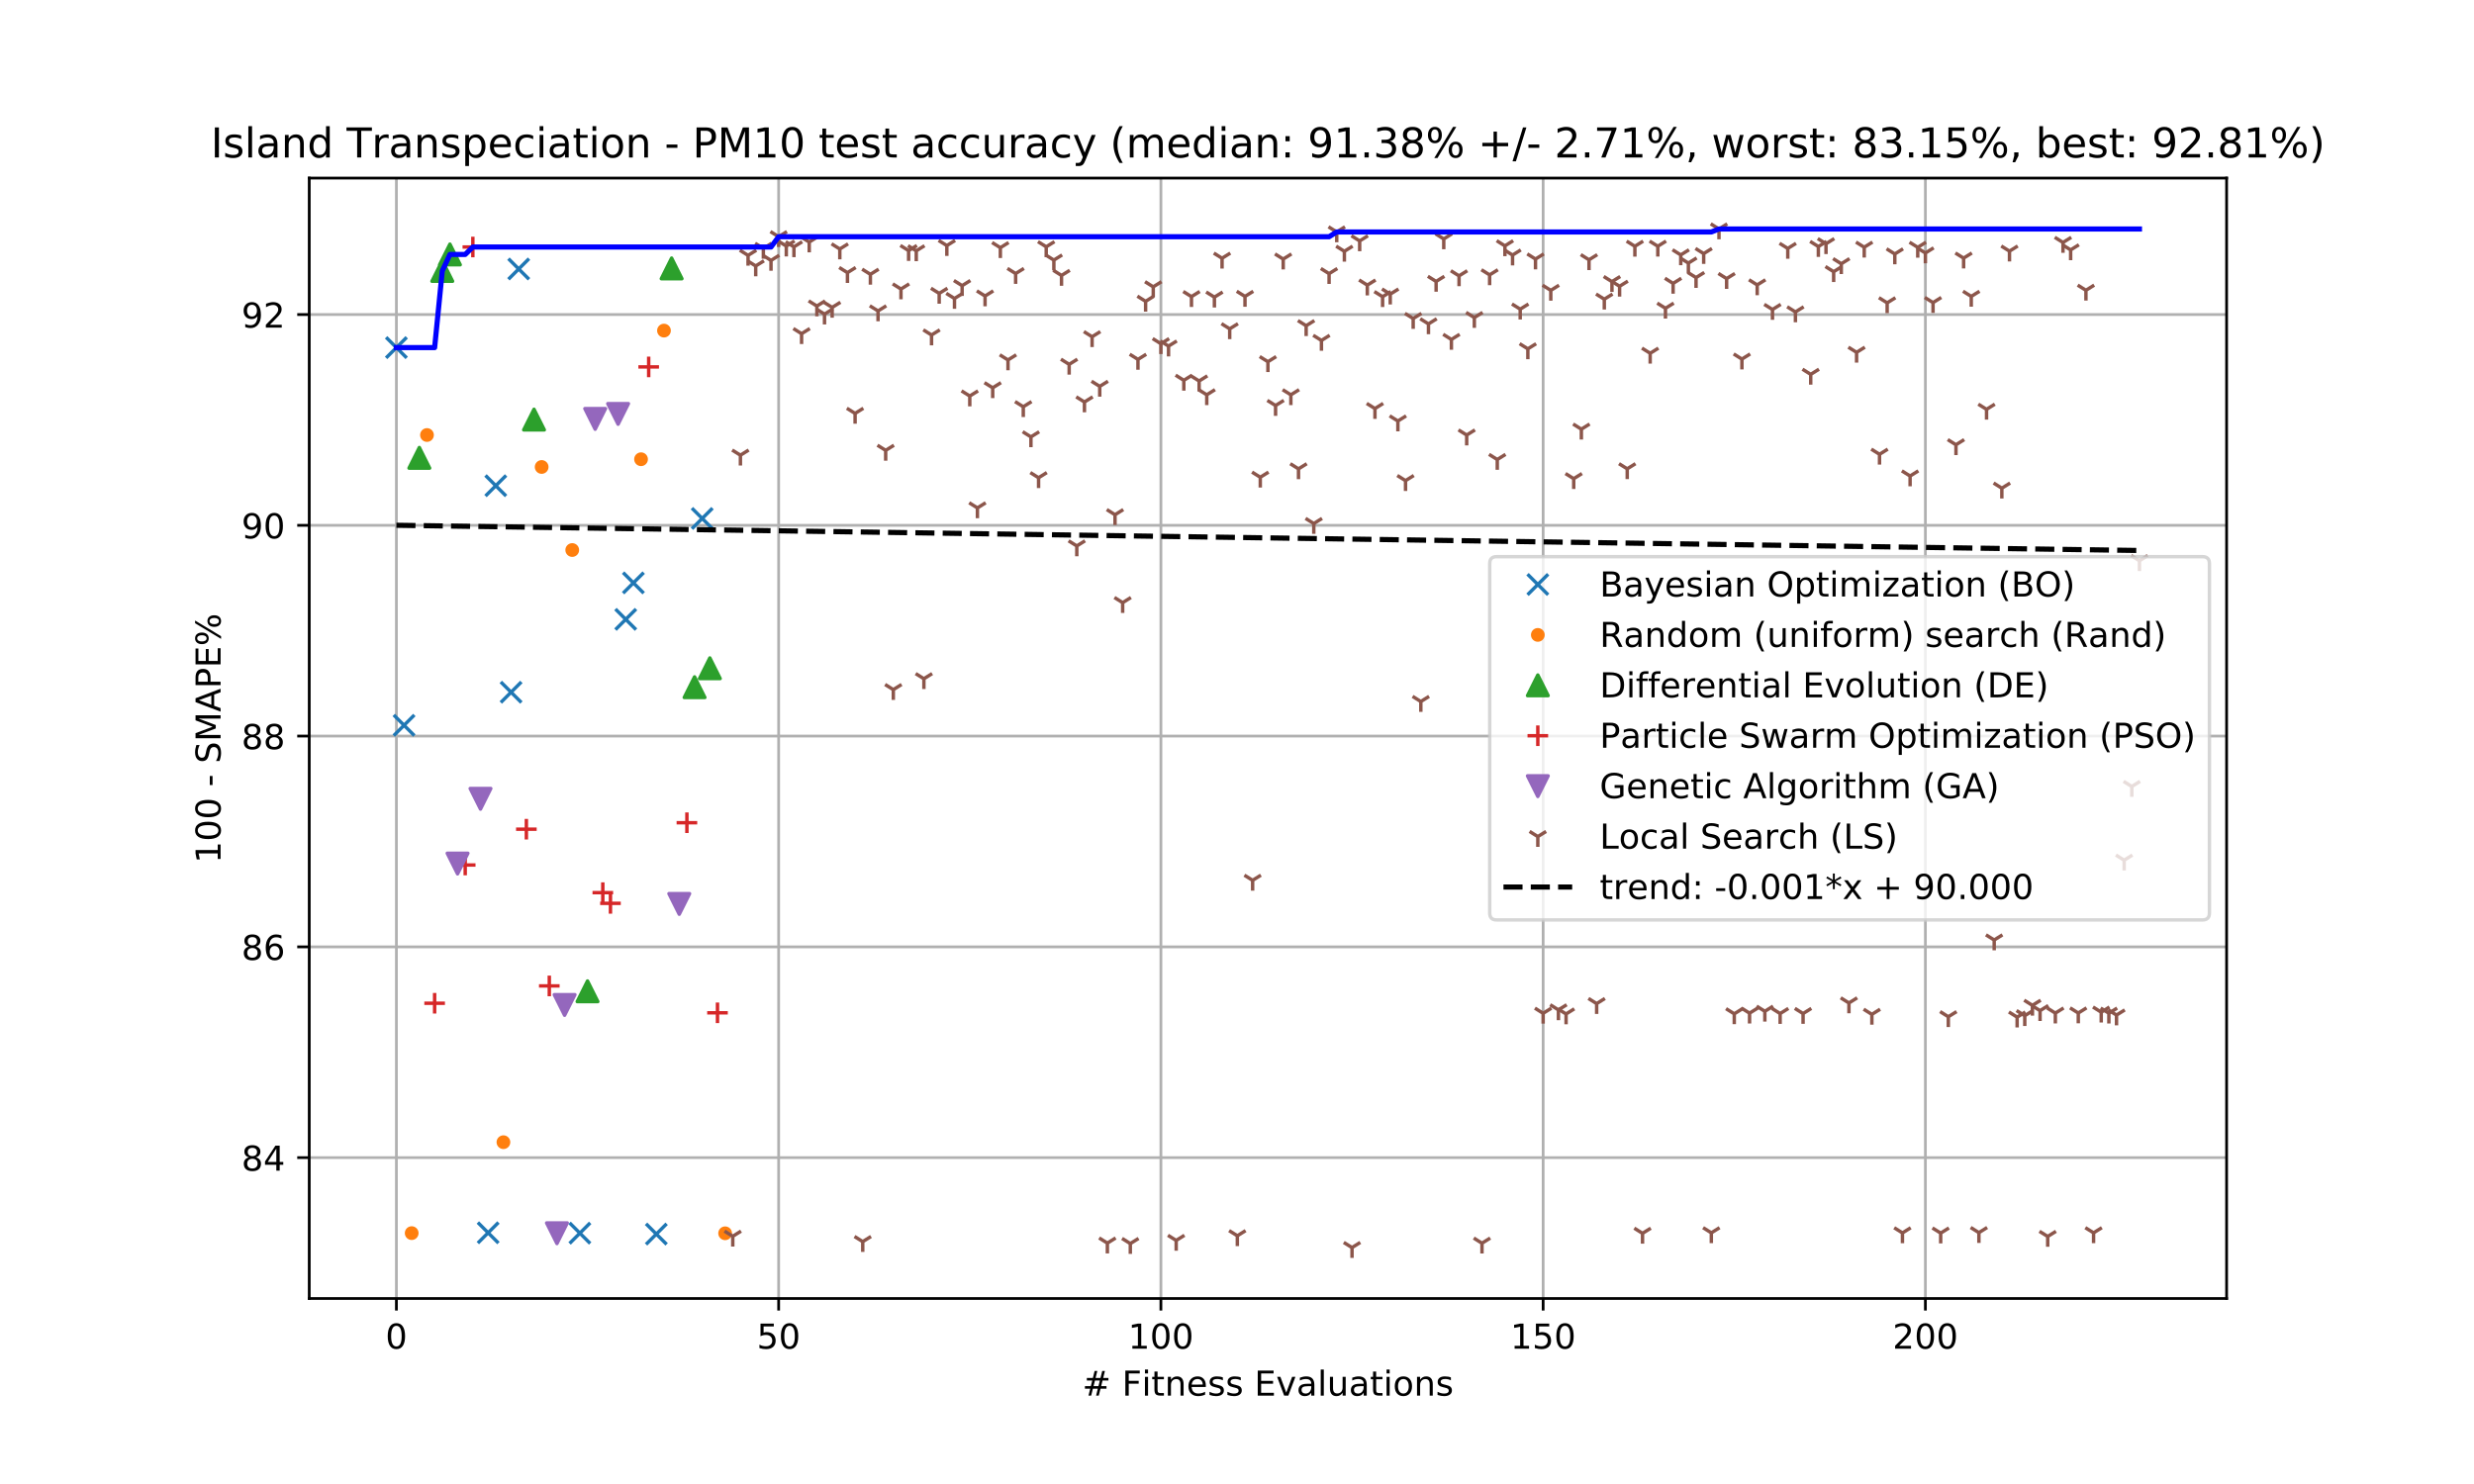 <?xml version="1.0" encoding="utf-8" standalone="no"?>
<!DOCTYPE svg PUBLIC "-//W3C//DTD SVG 1.1//EN"
  "http://www.w3.org/Graphics/SVG/1.1/DTD/svg11.dtd">
<!-- Created with matplotlib (https://matplotlib.org/) -->
<svg height="432pt" version="1.1" viewBox="0 0 720 432" width="720pt" xmlns="http://www.w3.org/2000/svg" xmlns:xlink="http://www.w3.org/1999/xlink">
 <defs>
  <style type="text/css">
*{stroke-linecap:butt;stroke-linejoin:round;white-space:pre;}
  </style>
 </defs>
 <g id="figure_1">
  <g id="patch_1">
   <path d="M 0 432 
L 720 432 
L 720 0 
L 0 0 
z
" style="fill:#ffffff;"/>
  </g>
  <g id="axes_1">
   <g id="patch_2">
    <path d="M 90 378 
L 648 378 
L 648 51.84 
L 90 51.84 
z
" style="fill:#ffffff;"/>
   </g>
   <g id="matplotlib.axis_1">
    <g id="xtick_1">
     <g id="line2d_1">
      <path clip-path="url(#p1c5361edde)" d="M 115.364 378 
L 115.364 51.84 
" style="fill:none;stroke:#b0b0b0;stroke-linecap:square;stroke-width:0.8;"/>
     </g>
     <g id="line2d_2">
      <defs>
       <path d="M 0 0 
L 0 3.5 
" id="ma92f5a66e2" style="stroke:#000000;stroke-width:0.8;"/>
      </defs>
      <g>
       <use style="stroke:#000000;stroke-width:0.8;" x="115.364" xlink:href="#ma92f5a66e2" y="378"/>
      </g>
     </g>
     <g id="text_1">
      <!-- 0 -->
      <defs>
       <path d="M 31.781 66.406 
Q 24.172 66.406 20.328 58.906 
Q 16.5 51.422 16.5 36.375 
Q 16.5 21.391 20.328 13.891 
Q 24.172 6.391 31.781 6.391 
Q 39.453 6.391 43.281 13.891 
Q 47.125 21.391 47.125 36.375 
Q 47.125 51.422 43.281 58.906 
Q 39.453 66.406 31.781 66.406 
z
M 31.781 74.219 
Q 44.047 74.219 50.516 64.516 
Q 56.984 54.828 56.984 36.375 
Q 56.984 17.969 50.516 8.266 
Q 44.047 -1.422 31.781 -1.422 
Q 19.531 -1.422 13.062 8.266 
Q 6.594 17.969 6.594 36.375 
Q 6.594 54.828 13.062 64.516 
Q 19.531 74.219 31.781 74.219 
z
" id="DejaVuSans-48"/>
      </defs>
      <g transform="translate(112.182 392.598)scale(0.1 -0.1)">
       <use xlink:href="#DejaVuSans-48"/>
      </g>
     </g>
    </g>
    <g id="xtick_2">
     <g id="line2d_3">
      <path clip-path="url(#p1c5361edde)" d="M 226.608 378 
L 226.608 51.84 
" style="fill:none;stroke:#b0b0b0;stroke-linecap:square;stroke-width:0.8;"/>
     </g>
     <g id="line2d_4">
      <g>
       <use style="stroke:#000000;stroke-width:0.8;" x="226.608" xlink:href="#ma92f5a66e2" y="378"/>
      </g>
     </g>
     <g id="text_2">
      <!-- 50 -->
      <defs>
       <path d="M 10.797 72.906 
L 49.516 72.906 
L 49.516 64.594 
L 19.828 64.594 
L 19.828 46.734 
Q 21.969 47.469 24.109 47.828 
Q 26.266 48.188 28.422 48.188 
Q 40.625 48.188 47.75 41.5 
Q 54.891 34.812 54.891 23.391 
Q 54.891 11.625 47.562 5.094 
Q 40.234 -1.422 26.906 -1.422 
Q 22.312 -1.422 17.547 -0.641 
Q 12.797 0.141 7.719 1.703 
L 7.719 11.625 
Q 12.109 9.234 16.797 8.062 
Q 21.484 6.891 26.703 6.891 
Q 35.156 6.891 40.078 11.328 
Q 45.016 15.766 45.016 23.391 
Q 45.016 31 40.078 35.438 
Q 35.156 39.891 26.703 39.891 
Q 22.75 39.891 18.812 39.016 
Q 14.891 38.141 10.797 36.281 
z
" id="DejaVuSans-53"/>
      </defs>
      <g transform="translate(220.245 392.598)scale(0.1 -0.1)">
       <use xlink:href="#DejaVuSans-53"/>
       <use x="63.623" xlink:href="#DejaVuSans-48"/>
      </g>
     </g>
    </g>
    <g id="xtick_3">
     <g id="line2d_5">
      <path clip-path="url(#p1c5361edde)" d="M 337.852 378 
L 337.852 51.84 
" style="fill:none;stroke:#b0b0b0;stroke-linecap:square;stroke-width:0.8;"/>
     </g>
     <g id="line2d_6">
      <g>
       <use style="stroke:#000000;stroke-width:0.8;" x="337.852" xlink:href="#ma92f5a66e2" y="378"/>
      </g>
     </g>
     <g id="text_3">
      <!-- 100 -->
      <defs>
       <path d="M 12.406 8.297 
L 28.516 8.297 
L 28.516 63.922 
L 10.984 60.406 
L 10.984 69.391 
L 28.422 72.906 
L 38.281 72.906 
L 38.281 8.297 
L 54.391 8.297 
L 54.391 0 
L 12.406 0 
z
" id="DejaVuSans-49"/>
      </defs>
      <g transform="translate(328.308 392.598)scale(0.1 -0.1)">
       <use xlink:href="#DejaVuSans-49"/>
       <use x="63.623" xlink:href="#DejaVuSans-48"/>
       <use x="127.246" xlink:href="#DejaVuSans-48"/>
      </g>
     </g>
    </g>
    <g id="xtick_4">
     <g id="line2d_7">
      <path clip-path="url(#p1c5361edde)" d="M 449.096 378 
L 449.096 51.84 
" style="fill:none;stroke:#b0b0b0;stroke-linecap:square;stroke-width:0.8;"/>
     </g>
     <g id="line2d_8">
      <g>
       <use style="stroke:#000000;stroke-width:0.8;" x="449.096" xlink:href="#ma92f5a66e2" y="378"/>
      </g>
     </g>
     <g id="text_4">
      <!-- 150 -->
      <g transform="translate(439.552 392.598)scale(0.1 -0.1)">
       <use xlink:href="#DejaVuSans-49"/>
       <use x="63.623" xlink:href="#DejaVuSans-53"/>
       <use x="127.246" xlink:href="#DejaVuSans-48"/>
      </g>
     </g>
    </g>
    <g id="xtick_5">
     <g id="line2d_9">
      <path clip-path="url(#p1c5361edde)" d="M 560.34 378 
L 560.34 51.84 
" style="fill:none;stroke:#b0b0b0;stroke-linecap:square;stroke-width:0.8;"/>
     </g>
     <g id="line2d_10">
      <g>
       <use style="stroke:#000000;stroke-width:0.8;" x="560.34" xlink:href="#ma92f5a66e2" y="378"/>
      </g>
     </g>
     <g id="text_5">
      <!-- 200 -->
      <defs>
       <path d="M 19.188 8.297 
L 53.609 8.297 
L 53.609 0 
L 7.328 0 
L 7.328 8.297 
Q 12.938 14.109 22.625 23.891 
Q 32.328 33.688 34.812 36.531 
Q 39.547 41.844 41.422 45.531 
Q 43.312 49.219 43.312 52.781 
Q 43.312 58.594 39.234 62.25 
Q 35.156 65.922 28.609 65.922 
Q 23.969 65.922 18.812 64.312 
Q 13.672 62.703 7.812 59.422 
L 7.812 69.391 
Q 13.766 71.781 18.938 73 
Q 24.125 74.219 28.422 74.219 
Q 39.75 74.219 46.484 68.547 
Q 53.219 62.891 53.219 53.422 
Q 53.219 48.922 51.531 44.891 
Q 49.859 40.875 45.406 35.406 
Q 44.188 33.984 37.641 27.219 
Q 31.109 20.453 19.188 8.297 
z
" id="DejaVuSans-50"/>
      </defs>
      <g transform="translate(550.796 392.598)scale(0.1 -0.1)">
       <use xlink:href="#DejaVuSans-50"/>
       <use x="63.623" xlink:href="#DejaVuSans-48"/>
       <use x="127.246" xlink:href="#DejaVuSans-48"/>
      </g>
     </g>
    </g>
    <g id="text_6">
     <!-- # Fitness Evaluations -->
     <defs>
      <path d="M 51.125 44 
L 36.922 44 
L 32.812 27.688 
L 47.125 27.688 
z
M 43.797 71.781 
L 38.719 51.516 
L 52.984 51.516 
L 58.109 71.781 
L 65.922 71.781 
L 60.891 51.516 
L 76.125 51.516 
L 76.125 44 
L 58.984 44 
L 54.984 27.688 
L 70.516 27.688 
L 70.516 20.219 
L 53.078 20.219 
L 48 0 
L 40.188 0 
L 45.219 20.219 
L 30.906 20.219 
L 25.875 0 
L 18.016 0 
L 23.094 20.219 
L 7.719 20.219 
L 7.719 27.688 
L 24.906 27.688 
L 29 44 
L 13.281 44 
L 13.281 51.516 
L 30.906 51.516 
L 35.891 71.781 
z
" id="DejaVuSans-35"/>
      <path id="DejaVuSans-32"/>
      <path d="M 9.812 72.906 
L 51.703 72.906 
L 51.703 64.594 
L 19.672 64.594 
L 19.672 43.109 
L 48.578 43.109 
L 48.578 34.812 
L 19.672 34.812 
L 19.672 0 
L 9.812 0 
z
" id="DejaVuSans-70"/>
      <path d="M 9.422 54.688 
L 18.406 54.688 
L 18.406 0 
L 9.422 0 
z
M 9.422 75.984 
L 18.406 75.984 
L 18.406 64.594 
L 9.422 64.594 
z
" id="DejaVuSans-105"/>
      <path d="M 18.312 70.219 
L 18.312 54.688 
L 36.812 54.688 
L 36.812 47.703 
L 18.312 47.703 
L 18.312 18.016 
Q 18.312 11.328 20.141 9.422 
Q 21.969 7.516 27.594 7.516 
L 36.812 7.516 
L 36.812 0 
L 27.594 0 
Q 17.188 0 13.234 3.875 
Q 9.281 7.766 9.281 18.016 
L 9.281 47.703 
L 2.688 47.703 
L 2.688 54.688 
L 9.281 54.688 
L 9.281 70.219 
z
" id="DejaVuSans-116"/>
      <path d="M 54.891 33.016 
L 54.891 0 
L 45.906 0 
L 45.906 32.719 
Q 45.906 40.484 42.875 44.328 
Q 39.844 48.188 33.797 48.188 
Q 26.516 48.188 22.312 43.547 
Q 18.109 38.922 18.109 30.906 
L 18.109 0 
L 9.078 0 
L 9.078 54.688 
L 18.109 54.688 
L 18.109 46.188 
Q 21.344 51.125 25.703 53.562 
Q 30.078 56 35.797 56 
Q 45.219 56 50.047 50.172 
Q 54.891 44.344 54.891 33.016 
z
" id="DejaVuSans-110"/>
      <path d="M 56.203 29.594 
L 56.203 25.203 
L 14.891 25.203 
Q 15.484 15.922 20.484 11.062 
Q 25.484 6.203 34.422 6.203 
Q 39.594 6.203 44.453 7.469 
Q 49.312 8.734 54.109 11.281 
L 54.109 2.781 
Q 49.266 0.734 44.188 -0.344 
Q 39.109 -1.422 33.891 -1.422 
Q 20.797 -1.422 13.156 6.188 
Q 5.516 13.812 5.516 26.812 
Q 5.516 40.234 12.766 48.109 
Q 20.016 56 32.328 56 
Q 43.359 56 49.781 48.891 
Q 56.203 41.797 56.203 29.594 
z
M 47.219 32.234 
Q 47.125 39.594 43.094 43.984 
Q 39.062 48.391 32.422 48.391 
Q 24.906 48.391 20.391 44.141 
Q 15.875 39.891 15.188 32.172 
z
" id="DejaVuSans-101"/>
      <path d="M 44.281 53.078 
L 44.281 44.578 
Q 40.484 46.531 36.375 47.5 
Q 32.281 48.484 27.875 48.484 
Q 21.188 48.484 17.844 46.438 
Q 14.5 44.391 14.5 40.281 
Q 14.5 37.156 16.891 35.375 
Q 19.281 33.594 26.516 31.984 
L 29.594 31.297 
Q 39.156 29.25 43.188 25.516 
Q 47.219 21.781 47.219 15.094 
Q 47.219 7.469 41.188 3.016 
Q 35.156 -1.422 24.609 -1.422 
Q 20.219 -1.422 15.453 -0.562 
Q 10.688 0.297 5.422 2 
L 5.422 11.281 
Q 10.406 8.688 15.234 7.391 
Q 20.062 6.109 24.812 6.109 
Q 31.156 6.109 34.562 8.281 
Q 37.984 10.453 37.984 14.406 
Q 37.984 18.062 35.516 20.016 
Q 33.062 21.969 24.703 23.781 
L 21.578 24.516 
Q 13.234 26.266 9.516 29.906 
Q 5.812 33.547 5.812 39.891 
Q 5.812 47.609 11.281 51.797 
Q 16.75 56 26.812 56 
Q 31.781 56 36.172 55.266 
Q 40.578 54.547 44.281 53.078 
z
" id="DejaVuSans-115"/>
      <path d="M 9.812 72.906 
L 55.906 72.906 
L 55.906 64.594 
L 19.672 64.594 
L 19.672 43.016 
L 54.391 43.016 
L 54.391 34.719 
L 19.672 34.719 
L 19.672 8.297 
L 56.781 8.297 
L 56.781 0 
L 9.812 0 
z
" id="DejaVuSans-69"/>
      <path d="M 2.984 54.688 
L 12.5 54.688 
L 29.594 8.797 
L 46.688 54.688 
L 56.203 54.688 
L 35.688 0 
L 23.484 0 
z
" id="DejaVuSans-118"/>
      <path d="M 34.281 27.484 
Q 23.391 27.484 19.188 25 
Q 14.984 22.516 14.984 16.5 
Q 14.984 11.719 18.141 8.906 
Q 21.297 6.109 26.703 6.109 
Q 34.188 6.109 38.703 11.406 
Q 43.219 16.703 43.219 25.484 
L 43.219 27.484 
z
M 52.203 31.203 
L 52.203 0 
L 43.219 0 
L 43.219 8.297 
Q 40.141 3.328 35.547 0.953 
Q 30.953 -1.422 24.312 -1.422 
Q 15.922 -1.422 10.953 3.297 
Q 6 8.016 6 15.922 
Q 6 25.141 12.172 29.828 
Q 18.359 34.516 30.609 34.516 
L 43.219 34.516 
L 43.219 35.406 
Q 43.219 41.609 39.141 45 
Q 35.062 48.391 27.688 48.391 
Q 23 48.391 18.547 47.266 
Q 14.109 46.141 10.016 43.891 
L 10.016 52.203 
Q 14.938 54.109 19.578 55.047 
Q 24.219 56 28.609 56 
Q 40.484 56 46.344 49.844 
Q 52.203 43.703 52.203 31.203 
z
" id="DejaVuSans-97"/>
      <path d="M 9.422 75.984 
L 18.406 75.984 
L 18.406 0 
L 9.422 0 
z
" id="DejaVuSans-108"/>
      <path d="M 8.5 21.578 
L 8.5 54.688 
L 17.484 54.688 
L 17.484 21.922 
Q 17.484 14.156 20.5 10.266 
Q 23.531 6.391 29.594 6.391 
Q 36.859 6.391 41.078 11.031 
Q 45.312 15.672 45.312 23.688 
L 45.312 54.688 
L 54.297 54.688 
L 54.297 0 
L 45.312 0 
L 45.312 8.406 
Q 42.047 3.422 37.719 1 
Q 33.406 -1.422 27.688 -1.422 
Q 18.266 -1.422 13.375 4.438 
Q 8.5 10.297 8.5 21.578 
z
M 31.109 56 
z
" id="DejaVuSans-117"/>
      <path d="M 30.609 48.391 
Q 23.391 48.391 19.188 42.75 
Q 14.984 37.109 14.984 27.297 
Q 14.984 17.484 19.156 11.844 
Q 23.344 6.203 30.609 6.203 
Q 37.797 6.203 41.984 11.859 
Q 46.188 17.531 46.188 27.297 
Q 46.188 37.016 41.984 42.703 
Q 37.797 48.391 30.609 48.391 
z
M 30.609 56 
Q 42.328 56 49.016 48.375 
Q 55.719 40.766 55.719 27.297 
Q 55.719 13.875 49.016 6.219 
Q 42.328 -1.422 30.609 -1.422 
Q 18.844 -1.422 12.172 6.219 
Q 5.516 13.875 5.516 27.297 
Q 5.516 40.766 12.172 48.375 
Q 18.844 56 30.609 56 
z
" id="DejaVuSans-111"/>
     </defs>
     <g transform="translate(314.971 406.277)scale(0.1 -0.1)">
      <use xlink:href="#DejaVuSans-35"/>
      <use x="83.789" xlink:href="#DejaVuSans-32"/>
      <use x="115.576" xlink:href="#DejaVuSans-70"/>
      <use x="172.986" xlink:href="#DejaVuSans-105"/>
      <use x="200.77" xlink:href="#DejaVuSans-116"/>
      <use x="239.979" xlink:href="#DejaVuSans-110"/>
      <use x="303.357" xlink:href="#DejaVuSans-101"/>
      <use x="364.881" xlink:href="#DejaVuSans-115"/>
      <use x="416.98" xlink:href="#DejaVuSans-115"/>
      <use x="469.08" xlink:href="#DejaVuSans-32"/>
      <use x="500.867" xlink:href="#DejaVuSans-69"/>
      <use x="564.051" xlink:href="#DejaVuSans-118"/>
      <use x="623.23" xlink:href="#DejaVuSans-97"/>
      <use x="684.51" xlink:href="#DejaVuSans-108"/>
      <use x="712.293" xlink:href="#DejaVuSans-117"/>
      <use x="775.672" xlink:href="#DejaVuSans-97"/>
      <use x="836.951" xlink:href="#DejaVuSans-116"/>
      <use x="876.16" xlink:href="#DejaVuSans-105"/>
      <use x="903.943" xlink:href="#DejaVuSans-111"/>
      <use x="965.125" xlink:href="#DejaVuSans-110"/>
      <use x="1028.504" xlink:href="#DejaVuSans-115"/>
     </g>
    </g>
   </g>
   <g id="matplotlib.axis_2">
    <g id="ytick_1">
     <g id="line2d_11">
      <path clip-path="url(#p1c5361edde)" d="M 90 336.99 
L 648 336.99 
" style="fill:none;stroke:#b0b0b0;stroke-linecap:square;stroke-width:0.8;"/>
     </g>
     <g id="line2d_12">
      <defs>
       <path d="M 0 0 
L -3.5 0 
" id="m8820aeb82d" style="stroke:#000000;stroke-width:0.8;"/>
      </defs>
      <g>
       <use style="stroke:#000000;stroke-width:0.8;" x="90" xlink:href="#m8820aeb82d" y="336.99"/>
      </g>
     </g>
     <g id="text_7">
      <!-- 84 -->
      <defs>
       <path d="M 31.781 34.625 
Q 24.75 34.625 20.719 30.859 
Q 16.703 27.094 16.703 20.516 
Q 16.703 13.922 20.719 10.156 
Q 24.75 6.391 31.781 6.391 
Q 38.812 6.391 42.859 10.172 
Q 46.922 13.969 46.922 20.516 
Q 46.922 27.094 42.891 30.859 
Q 38.875 34.625 31.781 34.625 
z
M 21.922 38.812 
Q 15.578 40.375 12.031 44.719 
Q 8.5 49.078 8.5 55.328 
Q 8.5 64.062 14.719 69.141 
Q 20.953 74.219 31.781 74.219 
Q 42.672 74.219 48.875 69.141 
Q 55.078 64.062 55.078 55.328 
Q 55.078 49.078 51.531 44.719 
Q 48 40.375 41.703 38.812 
Q 48.828 37.156 52.797 32.312 
Q 56.781 27.484 56.781 20.516 
Q 56.781 9.906 50.312 4.234 
Q 43.844 -1.422 31.781 -1.422 
Q 19.734 -1.422 13.25 4.234 
Q 6.781 9.906 6.781 20.516 
Q 6.781 27.484 10.781 32.312 
Q 14.797 37.156 21.922 38.812 
z
M 18.312 54.391 
Q 18.312 48.734 21.844 45.562 
Q 25.391 42.391 31.781 42.391 
Q 38.141 42.391 41.719 45.562 
Q 45.312 48.734 45.312 54.391 
Q 45.312 60.062 41.719 63.234 
Q 38.141 66.406 31.781 66.406 
Q 25.391 66.406 21.844 63.234 
Q 18.312 60.062 18.312 54.391 
z
" id="DejaVuSans-56"/>
       <path d="M 37.797 64.312 
L 12.891 25.391 
L 37.797 25.391 
z
M 35.203 72.906 
L 47.609 72.906 
L 47.609 25.391 
L 58.016 25.391 
L 58.016 17.188 
L 47.609 17.188 
L 47.609 0 
L 37.797 0 
L 37.797 17.188 
L 4.891 17.188 
L 4.891 26.703 
z
" id="DejaVuSans-52"/>
      </defs>
      <g transform="translate(70.275 340.789)scale(0.1 -0.1)">
       <use xlink:href="#DejaVuSans-56"/>
       <use x="63.623" xlink:href="#DejaVuSans-52"/>
      </g>
     </g>
    </g>
    <g id="ytick_2">
     <g id="line2d_13">
      <path clip-path="url(#p1c5361edde)" d="M 90 275.634 
L 648 275.634 
" style="fill:none;stroke:#b0b0b0;stroke-linecap:square;stroke-width:0.8;"/>
     </g>
     <g id="line2d_14">
      <g>
       <use style="stroke:#000000;stroke-width:0.8;" x="90" xlink:href="#m8820aeb82d" y="275.634"/>
      </g>
     </g>
     <g id="text_8">
      <!-- 86 -->
      <defs>
       <path d="M 33.016 40.375 
Q 26.375 40.375 22.484 35.828 
Q 18.609 31.297 18.609 23.391 
Q 18.609 15.531 22.484 10.953 
Q 26.375 6.391 33.016 6.391 
Q 39.656 6.391 43.531 10.953 
Q 47.406 15.531 47.406 23.391 
Q 47.406 31.297 43.531 35.828 
Q 39.656 40.375 33.016 40.375 
z
M 52.594 71.297 
L 52.594 62.312 
Q 48.875 64.062 45.094 64.984 
Q 41.312 65.922 37.594 65.922 
Q 27.828 65.922 22.672 59.328 
Q 17.531 52.734 16.797 39.406 
Q 19.672 43.656 24.016 45.922 
Q 28.375 48.188 33.594 48.188 
Q 44.578 48.188 50.953 41.516 
Q 57.328 34.859 57.328 23.391 
Q 57.328 12.156 50.688 5.359 
Q 44.047 -1.422 33.016 -1.422 
Q 20.359 -1.422 13.672 8.266 
Q 6.984 17.969 6.984 36.375 
Q 6.984 53.656 15.188 63.938 
Q 23.391 74.219 37.203 74.219 
Q 40.922 74.219 44.703 73.484 
Q 48.484 72.75 52.594 71.297 
z
" id="DejaVuSans-54"/>
      </defs>
      <g transform="translate(70.275 279.434)scale(0.1 -0.1)">
       <use xlink:href="#DejaVuSans-56"/>
       <use x="63.623" xlink:href="#DejaVuSans-54"/>
      </g>
     </g>
    </g>
    <g id="ytick_3">
     <g id="line2d_15">
      <path clip-path="url(#p1c5361edde)" d="M 90 214.279 
L 648 214.279 
" style="fill:none;stroke:#b0b0b0;stroke-linecap:square;stroke-width:0.8;"/>
     </g>
     <g id="line2d_16">
      <g>
       <use style="stroke:#000000;stroke-width:0.8;" x="90" xlink:href="#m8820aeb82d" y="214.279"/>
      </g>
     </g>
     <g id="text_9">
      <!-- 88 -->
      <g transform="translate(70.275 218.078)scale(0.1 -0.1)">
       <use xlink:href="#DejaVuSans-56"/>
       <use x="63.623" xlink:href="#DejaVuSans-56"/>
      </g>
     </g>
    </g>
    <g id="ytick_4">
     <g id="line2d_17">
      <path clip-path="url(#p1c5361edde)" d="M 90 152.924 
L 648 152.924 
" style="fill:none;stroke:#b0b0b0;stroke-linecap:square;stroke-width:0.8;"/>
     </g>
     <g id="line2d_18">
      <g>
       <use style="stroke:#000000;stroke-width:0.8;" x="90" xlink:href="#m8820aeb82d" y="152.924"/>
      </g>
     </g>
     <g id="text_10">
      <!-- 90 -->
      <defs>
       <path d="M 10.984 1.516 
L 10.984 10.5 
Q 14.703 8.734 18.5 7.812 
Q 22.312 6.891 25.984 6.891 
Q 35.75 6.891 40.891 13.453 
Q 46.047 20.016 46.781 33.406 
Q 43.953 29.203 39.594 26.953 
Q 35.25 24.703 29.984 24.703 
Q 19.047 24.703 12.672 31.312 
Q 6.297 37.938 6.297 49.422 
Q 6.297 60.641 12.938 67.422 
Q 19.578 74.219 30.609 74.219 
Q 43.266 74.219 49.922 64.516 
Q 56.594 54.828 56.594 36.375 
Q 56.594 19.141 48.406 8.859 
Q 40.234 -1.422 26.422 -1.422 
Q 22.703 -1.422 18.891 -0.688 
Q 15.094 0.047 10.984 1.516 
z
M 30.609 32.422 
Q 37.25 32.422 41.125 36.953 
Q 45.016 41.5 45.016 49.422 
Q 45.016 57.281 41.125 61.844 
Q 37.25 66.406 30.609 66.406 
Q 23.969 66.406 20.094 61.844 
Q 16.219 57.281 16.219 49.422 
Q 16.219 41.5 20.094 36.953 
Q 23.969 32.422 30.609 32.422 
z
" id="DejaVuSans-57"/>
      </defs>
      <g transform="translate(70.275 156.723)scale(0.1 -0.1)">
       <use xlink:href="#DejaVuSans-57"/>
       <use x="63.623" xlink:href="#DejaVuSans-48"/>
      </g>
     </g>
    </g>
    <g id="ytick_5">
     <g id="line2d_19">
      <path clip-path="url(#p1c5361edde)" d="M 90 91.568 
L 648 91.568 
" style="fill:none;stroke:#b0b0b0;stroke-linecap:square;stroke-width:0.8;"/>
     </g>
     <g id="line2d_20">
      <g>
       <use style="stroke:#000000;stroke-width:0.8;" x="90" xlink:href="#m8820aeb82d" y="91.568"/>
      </g>
     </g>
     <g id="text_11">
      <!-- 92 -->
      <g transform="translate(70.275 95.367)scale(0.1 -0.1)">
       <use xlink:href="#DejaVuSans-57"/>
       <use x="63.623" xlink:href="#DejaVuSans-50"/>
      </g>
     </g>
    </g>
    <g id="text_12">
     <!-- 100 - SMAPE% -->
     <defs>
      <path d="M 4.891 31.391 
L 31.203 31.391 
L 31.203 23.391 
L 4.891 23.391 
z
" id="DejaVuSans-45"/>
      <path d="M 53.516 70.516 
L 53.516 60.891 
Q 47.906 63.578 42.922 64.891 
Q 37.938 66.219 33.297 66.219 
Q 25.25 66.219 20.875 63.094 
Q 16.5 59.969 16.5 54.203 
Q 16.5 49.359 19.406 46.891 
Q 22.312 44.438 30.422 42.922 
L 36.375 41.703 
Q 47.406 39.594 52.656 34.297 
Q 57.906 29 57.906 20.125 
Q 57.906 9.516 50.797 4.047 
Q 43.703 -1.422 29.984 -1.422 
Q 24.812 -1.422 18.969 -0.25 
Q 13.141 0.922 6.891 3.219 
L 6.891 13.375 
Q 12.891 10.016 18.656 8.297 
Q 24.422 6.594 29.984 6.594 
Q 38.422 6.594 43.016 9.906 
Q 47.609 13.234 47.609 19.391 
Q 47.609 24.75 44.312 27.781 
Q 41.016 30.812 33.5 32.328 
L 27.484 33.5 
Q 16.453 35.688 11.516 40.375 
Q 6.594 45.062 6.594 53.422 
Q 6.594 63.094 13.406 68.656 
Q 20.219 74.219 32.172 74.219 
Q 37.312 74.219 42.625 73.281 
Q 47.953 72.359 53.516 70.516 
z
" id="DejaVuSans-83"/>
      <path d="M 9.812 72.906 
L 24.516 72.906 
L 43.109 23.297 
L 61.812 72.906 
L 76.516 72.906 
L 76.516 0 
L 66.891 0 
L 66.891 64.016 
L 48.094 14.016 
L 38.188 14.016 
L 19.391 64.016 
L 19.391 0 
L 9.812 0 
z
" id="DejaVuSans-77"/>
      <path d="M 34.188 63.188 
L 20.797 26.906 
L 47.609 26.906 
z
M 28.609 72.906 
L 39.797 72.906 
L 67.578 0 
L 57.328 0 
L 50.688 18.703 
L 17.828 18.703 
L 11.188 0 
L 0.781 0 
z
" id="DejaVuSans-65"/>
      <path d="M 19.672 64.797 
L 19.672 37.406 
L 32.078 37.406 
Q 38.969 37.406 42.719 40.969 
Q 46.484 44.531 46.484 51.125 
Q 46.484 57.672 42.719 61.234 
Q 38.969 64.797 32.078 64.797 
z
M 9.812 72.906 
L 32.078 72.906 
Q 44.344 72.906 50.609 67.359 
Q 56.891 61.812 56.891 51.125 
Q 56.891 40.328 50.609 34.812 
Q 44.344 29.297 32.078 29.297 
L 19.672 29.297 
L 19.672 0 
L 9.812 0 
z
" id="DejaVuSans-80"/>
      <path d="M 72.703 32.078 
Q 68.453 32.078 66.031 28.469 
Q 63.625 24.859 63.625 18.406 
Q 63.625 12.062 66.031 8.422 
Q 68.453 4.781 72.703 4.781 
Q 76.859 4.781 79.266 8.422 
Q 81.688 12.062 81.688 18.406 
Q 81.688 24.812 79.266 28.438 
Q 76.859 32.078 72.703 32.078 
z
M 72.703 38.281 
Q 80.422 38.281 84.953 32.906 
Q 89.5 27.547 89.5 18.406 
Q 89.5 9.281 84.938 3.922 
Q 80.375 -1.422 72.703 -1.422 
Q 64.891 -1.422 60.344 3.922 
Q 55.812 9.281 55.812 18.406 
Q 55.812 27.594 60.375 32.938 
Q 64.938 38.281 72.703 38.281 
z
M 22.312 68.016 
Q 18.109 68.016 15.688 64.375 
Q 13.281 60.75 13.281 54.391 
Q 13.281 47.953 15.672 44.328 
Q 18.062 40.719 22.312 40.719 
Q 26.562 40.719 28.969 44.328 
Q 31.391 47.953 31.391 54.391 
Q 31.391 60.688 28.953 64.344 
Q 26.516 68.016 22.312 68.016 
z
M 66.406 74.219 
L 74.219 74.219 
L 28.609 -1.422 
L 20.797 -1.422 
z
M 22.312 74.219 
Q 30.031 74.219 34.609 68.875 
Q 39.203 63.531 39.203 54.391 
Q 39.203 45.172 34.641 39.844 
Q 30.078 34.516 22.312 34.516 
Q 14.547 34.516 10.031 39.859 
Q 5.516 45.219 5.516 54.391 
Q 5.516 63.484 10.047 68.844 
Q 14.594 74.219 22.312 74.219 
z
" id="DejaVuSans-37"/>
     </defs>
     <g transform="translate(64.195 251.279)rotate(-90)scale(0.1 -0.1)">
      <use xlink:href="#DejaVuSans-49"/>
      <use x="63.623" xlink:href="#DejaVuSans-48"/>
      <use x="127.246" xlink:href="#DejaVuSans-48"/>
      <use x="190.869" xlink:href="#DejaVuSans-32"/>
      <use x="222.656" xlink:href="#DejaVuSans-45"/>
      <use x="258.74" xlink:href="#DejaVuSans-32"/>
      <use x="290.527" xlink:href="#DejaVuSans-83"/>
      <use x="354.004" xlink:href="#DejaVuSans-77"/>
      <use x="440.283" xlink:href="#DejaVuSans-65"/>
      <use x="508.691" xlink:href="#DejaVuSans-80"/>
      <use x="568.994" xlink:href="#DejaVuSans-69"/>
      <use x="632.178" xlink:href="#DejaVuSans-37"/>
     </g>
    </g>
   </g>
   <g id="line2d_21">
    <defs>
     <path d="M -3 3 
L 3 -3 
M -3 -3 
L 3 3 
" id="me57c557e21" style="stroke:#1f77b4;"/>
    </defs>
    <g clip-path="url(#p1c5361edde)">
     <use style="fill:#1f77b4;stroke:#1f77b4;" x="115.364" xlink:href="#me57c557e21" y="101.188"/>
     <use style="fill:#1f77b4;stroke:#1f77b4;" x="117.589" xlink:href="#me57c557e21" y="211.133"/>
     <use style="fill:#1f77b4;stroke:#1f77b4;" x="142.062" xlink:href="#me57c557e21" y="358.868"/>
     <use style="fill:#1f77b4;stroke:#1f77b4;" x="144.287" xlink:href="#me57c557e21" y="141.394"/>
     <use style="fill:#1f77b4;stroke:#1f77b4;" x="148.737" xlink:href="#me57c557e21" y="201.508"/>
     <use style="fill:#1f77b4;stroke:#1f77b4;" x="150.962" xlink:href="#me57c557e21" y="78.298"/>
     <use style="fill:#1f77b4;stroke:#1f77b4;" x="168.761" xlink:href="#me57c557e21" y="358.979"/>
     <use style="fill:#1f77b4;stroke:#1f77b4;" x="182.11" xlink:href="#me57c557e21" y="180.296"/>
     <use style="fill:#1f77b4;stroke:#1f77b4;" x="184.335" xlink:href="#me57c557e21" y="169.682"/>
     <use style="fill:#1f77b4;stroke:#1f77b4;" x="191.01" xlink:href="#me57c557e21" y="359.243"/>
     <use style="fill:#1f77b4;stroke:#1f77b4;" x="204.359" xlink:href="#me57c557e21" y="150.923"/>
    </g>
   </g>
   <g id="line2d_22">
    <defs>
     <path d="M 0 1.5 
C 0.398 1.5 0.779 1.342 1.061 1.061 
C 1.342 0.779 1.5 0.398 1.5 0 
C 1.5 -0.398 1.342 -0.779 1.061 -1.061 
C 0.779 -1.342 0.398 -1.5 0 -1.5 
C -0.398 -1.5 -0.779 -1.342 -1.061 -1.061 
C -1.342 -0.779 -1.5 -0.398 -1.5 0 
C -1.5 0.398 -1.342 0.779 -1.061 1.061 
C -0.779 1.342 -0.398 1.5 0 1.5 
z
" id="m084ffb7be0" style="stroke:#ff7f0e;"/>
    </defs>
    <g clip-path="url(#p1c5361edde)">
     <use style="fill:#ff7f0e;stroke:#ff7f0e;" x="119.813" xlink:href="#m084ffb7be0" y="358.968"/>
     <use style="fill:#ff7f0e;stroke:#ff7f0e;" x="124.263" xlink:href="#m084ffb7be0" y="126.634"/>
     <use style="fill:#ff7f0e;stroke:#ff7f0e;" x="146.512" xlink:href="#m084ffb7be0" y="332.498"/>
     <use style="fill:#ff7f0e;stroke:#ff7f0e;" x="157.636" xlink:href="#m084ffb7be0" y="135.938"/>
     <use style="fill:#ff7f0e;stroke:#ff7f0e;" x="166.536" xlink:href="#m084ffb7be0" y="160.115"/>
     <use style="fill:#ff7f0e;stroke:#ff7f0e;" x="186.56" xlink:href="#m084ffb7be0" y="133.685"/>
     <use style="fill:#ff7f0e;stroke:#ff7f0e;" x="193.234" xlink:href="#m084ffb7be0" y="96.24"/>
     <use style="fill:#ff7f0e;stroke:#ff7f0e;" x="211.033" xlink:href="#m084ffb7be0" y="359.015"/>
    </g>
   </g>
   <g id="line2d_23">
    <defs>
     <path d="M 0 -3 
L -3 3 
L 3 3 
z
" id="m974c79d24c" style="stroke:#2ca02c;stroke-linejoin:miter;"/>
    </defs>
    <g clip-path="url(#p1c5361edde)">
     <use style="fill:#2ca02c;stroke:#2ca02c;stroke-linejoin:miter;" x="122.038" xlink:href="#m974c79d24c" y="133.273"/>
     <use style="fill:#2ca02c;stroke:#2ca02c;stroke-linejoin:miter;" x="128.713" xlink:href="#m974c79d24c" y="78.875"/>
     <use style="fill:#2ca02c;stroke:#2ca02c;stroke-linejoin:miter;" x="130.938" xlink:href="#m974c79d24c" y="74.07"/>
     <use style="fill:#2ca02c;stroke:#2ca02c;stroke-linejoin:miter;" x="155.411" xlink:href="#m974c79d24c" y="122.143"/>
     <use style="fill:#2ca02c;stroke:#2ca02c;stroke-linejoin:miter;" x="170.986" xlink:href="#m974c79d24c" y="288.569"/>
     <use style="fill:#2ca02c;stroke:#2ca02c;stroke-linejoin:miter;" x="195.459" xlink:href="#m974c79d24c" y="78.13"/>
     <use style="fill:#2ca02c;stroke:#2ca02c;stroke-linejoin:miter;" x="202.134" xlink:href="#m974c79d24c" y="200.043"/>
     <use style="fill:#2ca02c;stroke:#2ca02c;stroke-linejoin:miter;" x="206.584" xlink:href="#m974c79d24c" y="194.532"/>
    </g>
   </g>
   <g id="line2d_24">
    <defs>
     <path d="M -3 0 
L 3 0 
M 0 3 
L 0 -3 
" id="m133e92899d" style="stroke:#d62728;"/>
    </defs>
    <g clip-path="url(#p1c5361edde)">
     <use style="fill:#d62728;stroke:#d62728;" x="126.488" xlink:href="#m133e92899d" y="292.051"/>
     <use style="fill:#d62728;stroke:#d62728;" x="135.388" xlink:href="#m133e92899d" y="251.808"/>
     <use style="fill:#d62728;stroke:#d62728;" x="137.612" xlink:href="#m133e92899d" y="71.907"/>
     <use style="fill:#d62728;stroke:#d62728;" x="153.187" xlink:href="#m133e92899d" y="241.383"/>
     <use style="fill:#d62728;stroke:#d62728;" x="159.861" xlink:href="#m133e92899d" y="287.01"/>
     <use style="fill:#d62728;stroke:#d62728;" x="175.435" xlink:href="#m133e92899d" y="259.849"/>
     <use style="fill:#d62728;stroke:#d62728;" x="177.66" xlink:href="#m133e92899d" y="262.969"/>
     <use style="fill:#d62728;stroke:#d62728;" x="188.785" xlink:href="#m133e92899d" y="106.811"/>
     <use style="fill:#d62728;stroke:#d62728;" x="199.909" xlink:href="#m133e92899d" y="239.498"/>
     <use style="fill:#d62728;stroke:#d62728;" x="208.809" xlink:href="#m133e92899d" y="294.835"/>
    </g>
   </g>
   <g id="line2d_25">
    <defs>
     <path d="M -0 3 
L 3 -3 
L -3 -3 
z
" id="m95a32eb937" style="stroke:#9467bd;stroke-linejoin:miter;"/>
    </defs>
    <g clip-path="url(#p1c5361edde)">
     <use style="fill:#9467bd;stroke:#9467bd;stroke-linejoin:miter;" x="133.163" xlink:href="#m95a32eb937" y="251.386"/>
     <use style="fill:#9467bd;stroke:#9467bd;stroke-linejoin:miter;" x="139.837" xlink:href="#m95a32eb937" y="232.535"/>
     <use style="fill:#9467bd;stroke:#9467bd;stroke-linejoin:miter;" x="162.086" xlink:href="#m95a32eb937" y="359.005"/>
     <use style="fill:#9467bd;stroke:#9467bd;stroke-linejoin:miter;" x="164.311" xlink:href="#m95a32eb937" y="292.552"/>
     <use style="fill:#9467bd;stroke:#9467bd;stroke-linejoin:miter;" x="173.211" xlink:href="#m95a32eb937" y="121.949"/>
     <use style="fill:#9467bd;stroke:#9467bd;stroke-linejoin:miter;" x="179.885" xlink:href="#m95a32eb937" y="120.495"/>
     <use style="fill:#9467bd;stroke:#9467bd;stroke-linejoin:miter;" x="197.684" xlink:href="#m95a32eb937" y="263.141"/>
    </g>
   </g>
   <g id="line2d_26">
    <defs>
     <path d="M 0 0 
L 0 3 
M 0 0 
L 2.4 -1.5 
M 0 0 
L -2.4 -1.5 
" id="m7957820f4f" style="stroke:#8c564b;"/>
    </defs>
    <g clip-path="url(#p1c5361edde)">
     <use style="fill:#8c564b;stroke:#8c564b;" x="213.258" xlink:href="#m7957820f4f" y="359.887"/>
     <use style="fill:#8c564b;stroke:#8c564b;" x="215.483" xlink:href="#m7957820f4f" y="132.511"/>
     <use style="fill:#8c564b;stroke:#8c564b;" x="217.708" xlink:href="#m7957820f4f" y="74.343"/>
     <use style="fill:#8c564b;stroke:#8c564b;" x="219.933" xlink:href="#m7957820f4f" y="77.425"/>
     <use style="fill:#8c564b;stroke:#8c564b;" x="222.158" xlink:href="#m7957820f4f" y="72.322"/>
     <use style="fill:#8c564b;stroke:#8c564b;" x="224.383" xlink:href="#m7957820f4f" y="75.811"/>
     <use style="fill:#8c564b;stroke:#8c564b;" x="226.608" xlink:href="#m7957820f4f" y="68.913"/>
     <use style="fill:#8c564b;stroke:#8c564b;" x="228.833" xlink:href="#m7957820f4f" y="71.64"/>
     <use style="fill:#8c564b;stroke:#8c564b;" x="231.057" xlink:href="#m7957820f4f" y="71.867"/>
     <use style="fill:#8c564b;stroke:#8c564b;" x="233.282" xlink:href="#m7957820f4f" y="97.139"/>
     <use style="fill:#8c564b;stroke:#8c564b;" x="235.507" xlink:href="#m7957820f4f" y="70.465"/>
     <use style="fill:#8c564b;stroke:#8c564b;" x="237.732" xlink:href="#m7957820f4f" y="89.089"/>
     <use style="fill:#8c564b;stroke:#8c564b;" x="239.957" xlink:href="#m7957820f4f" y="91.448"/>
     <use style="fill:#8c564b;stroke:#8c564b;" x="242.182" xlink:href="#m7957820f4f" y="89.488"/>
     <use style="fill:#8c564b;stroke:#8c564b;" x="244.407" xlink:href="#m7957820f4f" y="72.485"/>
     <use style="fill:#8c564b;stroke:#8c564b;" x="246.632" xlink:href="#m7957820f4f" y="79.369"/>
     <use style="fill:#8c564b;stroke:#8c564b;" x="248.856" xlink:href="#m7957820f4f" y="120.342"/>
     <use style="fill:#8c564b;stroke:#8c564b;" x="251.081" xlink:href="#m7957820f4f" y="361.443"/>
     <use style="fill:#8c564b;stroke:#8c564b;" x="253.306" xlink:href="#m7957820f4f" y="79.859"/>
     <use style="fill:#8c564b;stroke:#8c564b;" x="255.531" xlink:href="#m7957820f4f" y="90.518"/>
     <use style="fill:#8c564b;stroke:#8c564b;" x="257.756" xlink:href="#m7957820f4f" y="131.109"/>
     <use style="fill:#8c564b;stroke:#8c564b;" x="259.981" xlink:href="#m7957820f4f" y="200.753"/>
     <use style="fill:#8c564b;stroke:#8c564b;" x="262.206" xlink:href="#m7957820f4f" y="84.139"/>
     <use style="fill:#8c564b;stroke:#8c564b;" x="264.431" xlink:href="#m7957820f4f" y="72.959"/>
     <use style="fill:#8c564b;stroke:#8c564b;" x="266.656" xlink:href="#m7957820f4f" y="73.025"/>
     <use style="fill:#8c564b;stroke:#8c564b;" x="268.88" xlink:href="#m7957820f4f" y="197.583"/>
     <use style="fill:#8c564b;stroke:#8c564b;" x="271.105" xlink:href="#m7957820f4f" y="97.522"/>
     <use style="fill:#8c564b;stroke:#8c564b;" x="273.33" xlink:href="#m7957820f4f" y="85.408"/>
     <use style="fill:#8c564b;stroke:#8c564b;" x="275.555" xlink:href="#m7957820f4f" y="71.493"/>
     <use style="fill:#8c564b;stroke:#8c564b;" x="277.78" xlink:href="#m7957820f4f" y="86.889"/>
     <use style="fill:#8c564b;stroke:#8c564b;" x="280.005" xlink:href="#m7957820f4f" y="83.155"/>
     <use style="fill:#8c564b;stroke:#8c564b;" x="282.23" xlink:href="#m7957820f4f" y="115.286"/>
     <use style="fill:#8c564b;stroke:#8c564b;" x="284.455" xlink:href="#m7957820f4f" y="147.856"/>
     <use style="fill:#8c564b;stroke:#8c564b;" x="286.679" xlink:href="#m7957820f4f" y="86.168"/>
     <use style="fill:#8c564b;stroke:#8c564b;" x="288.904" xlink:href="#m7957820f4f" y="112.892"/>
     <use style="fill:#8c564b;stroke:#8c564b;" x="291.129" xlink:href="#m7957820f4f" y="72.105"/>
     <use style="fill:#8c564b;stroke:#8c564b;" x="293.354" xlink:href="#m7957820f4f" y="104.787"/>
     <use style="fill:#8c564b;stroke:#8c564b;" x="295.579" xlink:href="#m7957820f4f" y="79.636"/>
     <use style="fill:#8c564b;stroke:#8c564b;" x="297.804" xlink:href="#m7957820f4f" y="118.403"/>
     <use style="fill:#8c564b;stroke:#8c564b;" x="300.029" xlink:href="#m7957820f4f" y="127.18"/>
     <use style="fill:#8c564b;stroke:#8c564b;" x="302.254" xlink:href="#m7957820f4f" y="139.071"/>
     <use style="fill:#8c564b;stroke:#8c564b;" x="304.478" xlink:href="#m7957820f4f" y="71.847"/>
     <use style="fill:#8c564b;stroke:#8c564b;" x="306.703" xlink:href="#m7957820f4f" y="75.716"/>
     <use style="fill:#8c564b;stroke:#8c564b;" x="308.928" xlink:href="#m7957820f4f" y="80.187"/>
     <use style="fill:#8c564b;stroke:#8c564b;" x="311.153" xlink:href="#m7957820f4f" y="106.065"/>
     <use style="fill:#8c564b;stroke:#8c564b;" x="313.378" xlink:href="#m7957820f4f" y="158.926"/>
     <use style="fill:#8c564b;stroke:#8c564b;" x="315.603" xlink:href="#m7957820f4f" y="117.025"/>
     <use style="fill:#8c564b;stroke:#8c564b;" x="317.828" xlink:href="#m7957820f4f" y="98.029"/>
     <use style="fill:#8c564b;stroke:#8c564b;" x="320.053" xlink:href="#m7957820f4f" y="112.478"/>
     <use style="fill:#8c564b;stroke:#8c564b;" x="322.278" xlink:href="#m7957820f4f" y="361.875"/>
     <use style="fill:#8c564b;stroke:#8c564b;" x="324.502" xlink:href="#m7957820f4f" y="149.839"/>
     <use style="fill:#8c564b;stroke:#8c564b;" x="326.727" xlink:href="#m7957820f4f" y="175.434"/>
     <use style="fill:#8c564b;stroke:#8c564b;" x="328.952" xlink:href="#m7957820f4f" y="362.01"/>
     <use style="fill:#8c564b;stroke:#8c564b;" x="331.177" xlink:href="#m7957820f4f" y="104.627"/>
     <use style="fill:#8c564b;stroke:#8c564b;" x="333.402" xlink:href="#m7957820f4f" y="87.716"/>
     <use style="fill:#8c564b;stroke:#8c564b;" x="335.627" xlink:href="#m7957820f4f" y="83.5"/>
     <use style="fill:#8c564b;stroke:#8c564b;" x="337.852" xlink:href="#m7957820f4f" y="100.06"/>
     <use style="fill:#8c564b;stroke:#8c564b;" x="340.077" xlink:href="#m7957820f4f" y="100.757"/>
     <use style="fill:#8c564b;stroke:#8c564b;" x="342.301" xlink:href="#m7957820f4f" y="361.097"/>
     <use style="fill:#8c564b;stroke:#8c564b;" x="344.526" xlink:href="#m7957820f4f" y="110.714"/>
     <use style="fill:#8c564b;stroke:#8c564b;" x="346.751" xlink:href="#m7957820f4f" y="86.35"/>
     <use style="fill:#8c564b;stroke:#8c564b;" x="348.976" xlink:href="#m7957820f4f" y="110.909"/>
     <use style="fill:#8c564b;stroke:#8c564b;" x="351.201" xlink:href="#m7957820f4f" y="114.926"/>
     <use style="fill:#8c564b;stroke:#8c564b;" x="353.426" xlink:href="#m7957820f4f" y="86.504"/>
     <use style="fill:#8c564b;stroke:#8c564b;" x="355.651" xlink:href="#m7957820f4f" y="75.18"/>
     <use style="fill:#8c564b;stroke:#8c564b;" x="357.876" xlink:href="#m7957820f4f" y="95.723"/>
     <use style="fill:#8c564b;stroke:#8c564b;" x="360.1" xlink:href="#m7957820f4f" y="359.738"/>
     <use style="fill:#8c564b;stroke:#8c564b;" x="362.325" xlink:href="#m7957820f4f" y="86.291"/>
     <use style="fill:#8c564b;stroke:#8c564b;" x="364.55" xlink:href="#m7957820f4f" y="256.267"/>
     <use style="fill:#8c564b;stroke:#8c564b;" x="366.775" xlink:href="#m7957820f4f" y="138.931"/>
     <use style="fill:#8c564b;stroke:#8c564b;" x="369" xlink:href="#m7957820f4f" y="105.3"/>
     <use style="fill:#8c564b;stroke:#8c564b;" x="371.225" xlink:href="#m7957820f4f" y="118.053"/>
     <use style="fill:#8c564b;stroke:#8c564b;" x="373.45" xlink:href="#m7957820f4f" y="75.423"/>
     <use style="fill:#8c564b;stroke:#8c564b;" x="375.675" xlink:href="#m7957820f4f" y="114.934"/>
     <use style="fill:#8c564b;stroke:#8c564b;" x="377.9" xlink:href="#m7957820f4f" y="136.488"/>
     <use style="fill:#8c564b;stroke:#8c564b;" x="380.124" xlink:href="#m7957820f4f" y="94.818"/>
     <use style="fill:#8c564b;stroke:#8c564b;" x="382.349" xlink:href="#m7957820f4f" y="152.408"/>
     <use style="fill:#8c564b;stroke:#8c564b;" x="384.574" xlink:href="#m7957820f4f" y="99.108"/>
     <use style="fill:#8c564b;stroke:#8c564b;" x="386.799" xlink:href="#m7957820f4f" y="79.659"/>
     <use style="fill:#8c564b;stroke:#8c564b;" x="389.024" xlink:href="#m7957820f4f" y="67.527"/>
     <use style="fill:#8c564b;stroke:#8c564b;" x="391.249" xlink:href="#m7957820f4f" y="73.16"/>
     <use style="fill:#8c564b;stroke:#8c564b;" x="393.474" xlink:href="#m7957820f4f" y="363.175"/>
     <use style="fill:#8c564b;stroke:#8c564b;" x="395.699" xlink:href="#m7957820f4f" y="70.137"/>
     <use style="fill:#8c564b;stroke:#8c564b;" x="397.923" xlink:href="#m7957820f4f" y="83.001"/>
     <use style="fill:#8c564b;stroke:#8c564b;" x="400.148" xlink:href="#m7957820f4f" y="118.933"/>
     <use style="fill:#8c564b;stroke:#8c564b;" x="402.373" xlink:href="#m7957820f4f" y="86.373"/>
     <use style="fill:#8c564b;stroke:#8c564b;" x="404.598" xlink:href="#m7957820f4f" y="85.623"/>
     <use style="fill:#8c564b;stroke:#8c564b;" x="406.823" xlink:href="#m7957820f4f" y="122.561"/>
     <use style="fill:#8c564b;stroke:#8c564b;" x="409.048" xlink:href="#m7957820f4f" y="139.917"/>
     <use style="fill:#8c564b;stroke:#8c564b;" x="411.273" xlink:href="#m7957820f4f" y="92.724"/>
     <use style="fill:#8c564b;stroke:#8c564b;" x="413.498" xlink:href="#m7957820f4f" y="204.217"/>
     <use style="fill:#8c564b;stroke:#8c564b;" x="415.722" xlink:href="#m7957820f4f" y="94.289"/>
     <use style="fill:#8c564b;stroke:#8c564b;" x="417.947" xlink:href="#m7957820f4f" y="81.93"/>
     <use style="fill:#8c564b;stroke:#8c564b;" x="420.172" xlink:href="#m7957820f4f" y="69.557"/>
     <use style="fill:#8c564b;stroke:#8c564b;" x="422.397" xlink:href="#m7957820f4f" y="98.822"/>
     <use style="fill:#8c564b;stroke:#8c564b;" x="424.622" xlink:href="#m7957820f4f" y="80.305"/>
     <use style="fill:#8c564b;stroke:#8c564b;" x="426.847" xlink:href="#m7957820f4f" y="126.649"/>
     <use style="fill:#8c564b;stroke:#8c564b;" x="429.072" xlink:href="#m7957820f4f" y="92.443"/>
     <use style="fill:#8c564b;stroke:#8c564b;" x="431.297" xlink:href="#m7957820f4f" y="361.905"/>
     <use style="fill:#8c564b;stroke:#8c564b;" x="433.522" xlink:href="#m7957820f4f" y="80.021"/>
     <use style="fill:#8c564b;stroke:#8c564b;" x="435.746" xlink:href="#m7957820f4f" y="133.771"/>
     <use style="fill:#8c564b;stroke:#8c564b;" x="437.971" xlink:href="#m7957820f4f" y="71.571"/>
     <use style="fill:#8c564b;stroke:#8c564b;" x="440.196" xlink:href="#m7957820f4f" y="74.253"/>
     <use style="fill:#8c564b;stroke:#8c564b;" x="442.421" xlink:href="#m7957820f4f" y="89.997"/>
     <use style="fill:#8c564b;stroke:#8c564b;" x="444.646" xlink:href="#m7957820f4f" y="101.554"/>
     <use style="fill:#8c564b;stroke:#8c564b;" x="446.871" xlink:href="#m7957820f4f" y="75.415"/>
     <use style="fill:#8c564b;stroke:#8c564b;" x="449.096" xlink:href="#m7957820f4f" y="294.977"/>
     <use style="fill:#8c564b;stroke:#8c564b;" x="451.321" xlink:href="#m7957820f4f" y="84.527"/>
     <use style="fill:#8c564b;stroke:#8c564b;" x="453.545" xlink:href="#m7957820f4f" y="293.983"/>
     <use style="fill:#8c564b;stroke:#8c564b;" x="455.77" xlink:href="#m7957820f4f" y="295.173"/>
     <use style="fill:#8c564b;stroke:#8c564b;" x="457.995" xlink:href="#m7957820f4f" y="139.346"/>
     <use style="fill:#8c564b;stroke:#8c564b;" x="460.22" xlink:href="#m7957820f4f" y="124.94"/>
     <use style="fill:#8c564b;stroke:#8c564b;" x="462.445" xlink:href="#m7957820f4f" y="75.626"/>
     <use style="fill:#8c564b;stroke:#8c564b;" x="464.67" xlink:href="#m7957820f4f" y="292.156"/>
     <use style="fill:#8c564b;stroke:#8c564b;" x="466.895" xlink:href="#m7957820f4f" y="87.098"/>
     <use style="fill:#8c564b;stroke:#8c564b;" x="469.12" xlink:href="#m7957820f4f" y="81.986"/>
     <use style="fill:#8c564b;stroke:#8c564b;" x="471.344" xlink:href="#m7957820f4f" y="83.335"/>
     <use style="fill:#8c564b;stroke:#8c564b;" x="473.569" xlink:href="#m7957820f4f" y="136.476"/>
     <use style="fill:#8c564b;stroke:#8c564b;" x="475.794" xlink:href="#m7957820f4f" y="71.699"/>
     <use style="fill:#8c564b;stroke:#8c564b;" x="478.019" xlink:href="#m7957820f4f" y="359.03"/>
     <use style="fill:#8c564b;stroke:#8c564b;" x="480.244" xlink:href="#m7957820f4f" y="102.842"/>
     <use style="fill:#8c564b;stroke:#8c564b;" x="482.469" xlink:href="#m7957820f4f" y="71.686"/>
     <use style="fill:#8c564b;stroke:#8c564b;" x="484.694" xlink:href="#m7957820f4f" y="89.742"/>
     <use style="fill:#8c564b;stroke:#8c564b;" x="486.919" xlink:href="#m7957820f4f" y="82.496"/>
     <use style="fill:#8c564b;stroke:#8c564b;" x="489.144" xlink:href="#m7957820f4f" y="74.209"/>
     <use style="fill:#8c564b;stroke:#8c564b;" x="491.368" xlink:href="#m7957820f4f" y="76.588"/>
     <use style="fill:#8c564b;stroke:#8c564b;" x="493.593" xlink:href="#m7957820f4f" y="80.806"/>
     <use style="fill:#8c564b;stroke:#8c564b;" x="495.818" xlink:href="#m7957820f4f" y="73.827"/>
     <use style="fill:#8c564b;stroke:#8c564b;" x="498.043" xlink:href="#m7957820f4f" y="358.882"/>
     <use style="fill:#8c564b;stroke:#8c564b;" x="500.268" xlink:href="#m7957820f4f" y="66.665"/>
     <use style="fill:#8c564b;stroke:#8c564b;" x="502.493" xlink:href="#m7957820f4f" y="81.104"/>
     <use style="fill:#8c564b;stroke:#8c564b;" x="504.718" xlink:href="#m7957820f4f" y="295.128"/>
     <use style="fill:#8c564b;stroke:#8c564b;" x="506.943" xlink:href="#m7957820f4f" y="104.536"/>
     <use style="fill:#8c564b;stroke:#8c564b;" x="509.167" xlink:href="#m7957820f4f" y="294.937"/>
     <use style="fill:#8c564b;stroke:#8c564b;" x="511.392" xlink:href="#m7957820f4f" y="82.94"/>
     <use style="fill:#8c564b;stroke:#8c564b;" x="513.617" xlink:href="#m7957820f4f" y="294.395"/>
     <use style="fill:#8c564b;stroke:#8c564b;" x="515.842" xlink:href="#m7957820f4f" y="90.098"/>
     <use style="fill:#8c564b;stroke:#8c564b;" x="518.067" xlink:href="#m7957820f4f" y="295.054"/>
     <use style="fill:#8c564b;stroke:#8c564b;" x="520.292" xlink:href="#m7957820f4f" y="72.329"/>
     <use style="fill:#8c564b;stroke:#8c564b;" x="522.517" xlink:href="#m7957820f4f" y="90.807"/>
     <use style="fill:#8c564b;stroke:#8c564b;" x="524.742" xlink:href="#m7957820f4f" y="295.048"/>
     <use style="fill:#8c564b;stroke:#8c564b;" x="526.967" xlink:href="#m7957820f4f" y="108.976"/>
     <use style="fill:#8c564b;stroke:#8c564b;" x="529.191" xlink:href="#m7957820f4f" y="71.775"/>
     <use style="fill:#8c564b;stroke:#8c564b;" x="531.416" xlink:href="#m7957820f4f" y="70.955"/>
     <use style="fill:#8c564b;stroke:#8c564b;" x="533.641" xlink:href="#m7957820f4f" y="79.091"/>
     <use style="fill:#8c564b;stroke:#8c564b;" x="535.866" xlink:href="#m7957820f4f" y="76.783"/>
     <use style="fill:#8c564b;stroke:#8c564b;" x="538.091" xlink:href="#m7957820f4f" y="291.971"/>
     <use style="fill:#8c564b;stroke:#8c564b;" x="540.316" xlink:href="#m7957820f4f" y="102.571"/>
     <use style="fill:#8c564b;stroke:#8c564b;" x="542.541" xlink:href="#m7957820f4f" y="71.974"/>
     <use style="fill:#8c564b;stroke:#8c564b;" x="544.766" xlink:href="#m7957820f4f" y="295.288"/>
     <use style="fill:#8c564b;stroke:#8c564b;" x="546.99" xlink:href="#m7957820f4f" y="132.246"/>
     <use style="fill:#8c564b;stroke:#8c564b;" x="549.215" xlink:href="#m7957820f4f" y="88.162"/>
     <use style="fill:#8c564b;stroke:#8c564b;" x="551.44" xlink:href="#m7957820f4f" y="73.935"/>
     <use style="fill:#8c564b;stroke:#8c564b;" x="553.665" xlink:href="#m7957820f4f" y="358.905"/>
     <use style="fill:#8c564b;stroke:#8c564b;" x="555.89" xlink:href="#m7957820f4f" y="138.569"/>
     <use style="fill:#8c564b;stroke:#8c564b;" x="558.115" xlink:href="#m7957820f4f" y="72.011"/>
     <use style="fill:#8c564b;stroke:#8c564b;" x="560.34" xlink:href="#m7957820f4f" y="73.65"/>
     <use style="fill:#8c564b;stroke:#8c564b;" x="562.565" xlink:href="#m7957820f4f" y="88.089"/>
     <use style="fill:#8c564b;stroke:#8c564b;" x="564.789" xlink:href="#m7957820f4f" y="358.965"/>
     <use style="fill:#8c564b;stroke:#8c564b;" x="567.014" xlink:href="#m7957820f4f" y="295.98"/>
     <use style="fill:#8c564b;stroke:#8c564b;" x="569.239" xlink:href="#m7957820f4f" y="129.473"/>
     <use style="fill:#8c564b;stroke:#8c564b;" x="571.464" xlink:href="#m7957820f4f" y="75.147"/>
     <use style="fill:#8c564b;stroke:#8c564b;" x="573.689" xlink:href="#m7957820f4f" y="86.283"/>
     <use style="fill:#8c564b;stroke:#8c564b;" x="575.914" xlink:href="#m7957820f4f" y="358.825"/>
     <use style="fill:#8c564b;stroke:#8c564b;" x="578.139" xlink:href="#m7957820f4f" y="119.158"/>
     <use style="fill:#8c564b;stroke:#8c564b;" x="580.364" xlink:href="#m7957820f4f" y="273.636"/>
     <use style="fill:#8c564b;stroke:#8c564b;" x="582.589" xlink:href="#m7957820f4f" y="142.115"/>
     <use style="fill:#8c564b;stroke:#8c564b;" x="584.813" xlink:href="#m7957820f4f" y="73.114"/>
     <use style="fill:#8c564b;stroke:#8c564b;" x="587.038" xlink:href="#m7957820f4f" y="296.097"/>
     <use style="fill:#8c564b;stroke:#8c564b;" x="589.263" xlink:href="#m7957820f4f" y="295.68"/>
     <use style="fill:#8c564b;stroke:#8c564b;" x="591.488" xlink:href="#m7957820f4f" y="292.669"/>
     <use style="fill:#8c564b;stroke:#8c564b;" x="593.713" xlink:href="#m7957820f4f" y="294.208"/>
     <use style="fill:#8c564b;stroke:#8c564b;" x="595.938" xlink:href="#m7957820f4f" y="359.941"/>
     <use style="fill:#8c564b;stroke:#8c564b;" x="598.163" xlink:href="#m7957820f4f" y="294.925"/>
     <use style="fill:#8c564b;stroke:#8c564b;" x="600.388" xlink:href="#m7957820f4f" y="70.584"/>
     <use style="fill:#8c564b;stroke:#8c564b;" x="602.612" xlink:href="#m7957820f4f" y="72.753"/>
     <use style="fill:#8c564b;stroke:#8c564b;" x="604.837" xlink:href="#m7957820f4f" y="294.897"/>
     <use style="fill:#8c564b;stroke:#8c564b;" x="607.062" xlink:href="#m7957820f4f" y="84.503"/>
     <use style="fill:#8c564b;stroke:#8c564b;" x="609.287" xlink:href="#m7957820f4f" y="358.882"/>
     <use style="fill:#8c564b;stroke:#8c564b;" x="611.512" xlink:href="#m7957820f4f" y="294.651"/>
     <use style="fill:#8c564b;stroke:#8c564b;" x="613.737" xlink:href="#m7957820f4f" y="294.954"/>
     <use style="fill:#8c564b;stroke:#8c564b;" x="615.962" xlink:href="#m7957820f4f" y="295.49"/>
     <use style="fill:#8c564b;stroke:#8c564b;" x="618.187" xlink:href="#m7957820f4f" y="250.409"/>
     <use style="fill:#8c564b;stroke:#8c564b;" x="620.411" xlink:href="#m7957820f4f" y="228.955"/>
     <use style="fill:#8c564b;stroke:#8c564b;" x="622.636" xlink:href="#m7957820f4f" y="163.237"/>
    </g>
   </g>
   <g id="line2d_27">
    <path clip-path="url(#p1c5361edde)" d="M 115.364 152.91 
L 622.636 160.251 
L 622.636 160.251 
" style="fill:none;stroke:#000000;stroke-dasharray:5.55,2.4;stroke-dashoffset:0;stroke-width:1.5;"/>
   </g>
   <g id="line2d_28">
    <path clip-path="url(#p1c5361edde)" d="M 115.364 101.188 
L 126.488 101.188 
L 128.713 78.875 
L 130.938 74.07 
L 135.388 74.07 
L 137.612 71.907 
L 224.383 71.907 
L 226.608 68.913 
L 386.799 68.913 
L 389.024 67.527 
L 498.043 67.527 
L 500.268 66.665 
L 622.636 66.665 
L 622.636 66.665 
" style="fill:none;stroke:#0000ff;stroke-linecap:square;stroke-width:1.5;"/>
   </g>
   <g id="patch_3">
    <path d="M 90 378 
L 90 51.84 
" style="fill:none;stroke:#000000;stroke-linecap:square;stroke-linejoin:miter;stroke-width:0.8;"/>
   </g>
   <g id="patch_4">
    <path d="M 648 378 
L 648 51.84 
" style="fill:none;stroke:#000000;stroke-linecap:square;stroke-linejoin:miter;stroke-width:0.8;"/>
   </g>
   <g id="patch_5">
    <path d="M 90 378 
L 648 378 
" style="fill:none;stroke:#000000;stroke-linecap:square;stroke-linejoin:miter;stroke-width:0.8;"/>
   </g>
   <g id="patch_6">
    <path d="M 90 51.84 
L 648 51.84 
" style="fill:none;stroke:#000000;stroke-linecap:square;stroke-linejoin:miter;stroke-width:0.8;"/>
   </g>
   <g id="text_13">
    <!-- Island Transpeciation - PM10 test accuracy (median: 91.38% +/- 2.71%, worst: 83.15%, best: 92.81%) -->
    <defs>
     <path d="M 9.812 72.906 
L 19.672 72.906 
L 19.672 0 
L 9.812 0 
z
" id="DejaVuSans-73"/>
     <path d="M 45.406 46.391 
L 45.406 75.984 
L 54.391 75.984 
L 54.391 0 
L 45.406 0 
L 45.406 8.203 
Q 42.578 3.328 38.25 0.953 
Q 33.938 -1.422 27.875 -1.422 
Q 17.969 -1.422 11.734 6.484 
Q 5.516 14.406 5.516 27.297 
Q 5.516 40.188 11.734 48.094 
Q 17.969 56 27.875 56 
Q 33.938 56 38.25 53.625 
Q 42.578 51.266 45.406 46.391 
z
M 14.797 27.297 
Q 14.797 17.391 18.875 11.75 
Q 22.953 6.109 30.078 6.109 
Q 37.203 6.109 41.297 11.75 
Q 45.406 17.391 45.406 27.297 
Q 45.406 37.203 41.297 42.844 
Q 37.203 48.484 30.078 48.484 
Q 22.953 48.484 18.875 42.844 
Q 14.797 37.203 14.797 27.297 
z
" id="DejaVuSans-100"/>
     <path d="M -0.297 72.906 
L 61.375 72.906 
L 61.375 64.594 
L 35.5 64.594 
L 35.5 0 
L 25.594 0 
L 25.594 64.594 
L -0.297 64.594 
z
" id="DejaVuSans-84"/>
     <path d="M 41.109 46.297 
Q 39.594 47.172 37.812 47.578 
Q 36.031 48 33.891 48 
Q 26.266 48 22.188 43.047 
Q 18.109 38.094 18.109 28.812 
L 18.109 0 
L 9.078 0 
L 9.078 54.688 
L 18.109 54.688 
L 18.109 46.188 
Q 20.953 51.172 25.484 53.578 
Q 30.031 56 36.531 56 
Q 37.453 56 38.578 55.875 
Q 39.703 55.766 41.062 55.516 
z
" id="DejaVuSans-114"/>
     <path d="M 18.109 8.203 
L 18.109 -20.797 
L 9.078 -20.797 
L 9.078 54.688 
L 18.109 54.688 
L 18.109 46.391 
Q 20.953 51.266 25.266 53.625 
Q 29.594 56 35.594 56 
Q 45.562 56 51.781 48.094 
Q 58.016 40.188 58.016 27.297 
Q 58.016 14.406 51.781 6.484 
Q 45.562 -1.422 35.594 -1.422 
Q 29.594 -1.422 25.266 0.953 
Q 20.953 3.328 18.109 8.203 
z
M 48.688 27.297 
Q 48.688 37.203 44.609 42.844 
Q 40.531 48.484 33.406 48.484 
Q 26.266 48.484 22.188 42.844 
Q 18.109 37.203 18.109 27.297 
Q 18.109 17.391 22.188 11.75 
Q 26.266 6.109 33.406 6.109 
Q 40.531 6.109 44.609 11.75 
Q 48.688 17.391 48.688 27.297 
z
" id="DejaVuSans-112"/>
     <path d="M 48.781 52.594 
L 48.781 44.188 
Q 44.969 46.297 41.141 47.344 
Q 37.312 48.391 33.406 48.391 
Q 24.656 48.391 19.812 42.844 
Q 14.984 37.312 14.984 27.297 
Q 14.984 17.281 19.812 11.734 
Q 24.656 6.203 33.406 6.203 
Q 37.312 6.203 41.141 7.25 
Q 44.969 8.297 48.781 10.406 
L 48.781 2.094 
Q 45.016 0.344 40.984 -0.531 
Q 36.969 -1.422 32.422 -1.422 
Q 20.062 -1.422 12.781 6.344 
Q 5.516 14.109 5.516 27.297 
Q 5.516 40.672 12.859 48.328 
Q 20.219 56 33.016 56 
Q 37.156 56 41.109 55.141 
Q 45.062 54.297 48.781 52.594 
z
" id="DejaVuSans-99"/>
     <path d="M 32.172 -5.078 
Q 28.375 -14.844 24.75 -17.812 
Q 21.141 -20.797 15.094 -20.797 
L 7.906 -20.797 
L 7.906 -13.281 
L 13.188 -13.281 
Q 16.891 -13.281 18.938 -11.516 
Q 21 -9.766 23.484 -3.219 
L 25.094 0.875 
L 2.984 54.688 
L 12.5 54.688 
L 29.594 11.922 
L 46.688 54.688 
L 56.203 54.688 
z
" id="DejaVuSans-121"/>
     <path d="M 31 75.875 
Q 24.469 64.656 21.281 53.656 
Q 18.109 42.672 18.109 31.391 
Q 18.109 20.125 21.312 9.062 
Q 24.516 -2 31 -13.188 
L 23.188 -13.188 
Q 15.875 -1.703 12.234 9.375 
Q 8.594 20.453 8.594 31.391 
Q 8.594 42.281 12.203 53.312 
Q 15.828 64.359 23.188 75.875 
z
" id="DejaVuSans-40"/>
     <path d="M 52 44.188 
Q 55.375 50.25 60.062 53.125 
Q 64.75 56 71.094 56 
Q 79.641 56 84.281 50.016 
Q 88.922 44.047 88.922 33.016 
L 88.922 0 
L 79.891 0 
L 79.891 32.719 
Q 79.891 40.578 77.094 44.375 
Q 74.312 48.188 68.609 48.188 
Q 61.625 48.188 57.562 43.547 
Q 53.516 38.922 53.516 30.906 
L 53.516 0 
L 44.484 0 
L 44.484 32.719 
Q 44.484 40.625 41.703 44.406 
Q 38.922 48.188 33.109 48.188 
Q 26.219 48.188 22.156 43.531 
Q 18.109 38.875 18.109 30.906 
L 18.109 0 
L 9.078 0 
L 9.078 54.688 
L 18.109 54.688 
L 18.109 46.188 
Q 21.188 51.219 25.484 53.609 
Q 29.781 56 35.688 56 
Q 41.656 56 45.828 52.969 
Q 50 49.953 52 44.188 
z
" id="DejaVuSans-109"/>
     <path d="M 11.719 12.406 
L 22.016 12.406 
L 22.016 0 
L 11.719 0 
z
M 11.719 51.703 
L 22.016 51.703 
L 22.016 39.312 
L 11.719 39.312 
z
" id="DejaVuSans-58"/>
     <path d="M 10.688 12.406 
L 21 12.406 
L 21 0 
L 10.688 0 
z
" id="DejaVuSans-46"/>
     <path d="M 40.578 39.312 
Q 47.656 37.797 51.625 33 
Q 55.609 28.219 55.609 21.188 
Q 55.609 10.406 48.188 4.484 
Q 40.766 -1.422 27.094 -1.422 
Q 22.516 -1.422 17.656 -0.516 
Q 12.797 0.391 7.625 2.203 
L 7.625 11.719 
Q 11.719 9.328 16.594 8.109 
Q 21.484 6.891 26.812 6.891 
Q 36.078 6.891 40.938 10.547 
Q 45.797 14.203 45.797 21.188 
Q 45.797 27.641 41.281 31.266 
Q 36.766 34.906 28.719 34.906 
L 20.219 34.906 
L 20.219 43.016 
L 29.109 43.016 
Q 36.375 43.016 40.234 45.922 
Q 44.094 48.828 44.094 54.297 
Q 44.094 59.906 40.109 62.906 
Q 36.141 65.922 28.719 65.922 
Q 24.656 65.922 20.016 65.031 
Q 15.375 64.156 9.812 62.312 
L 9.812 71.094 
Q 15.438 72.656 20.344 73.438 
Q 25.25 74.219 29.594 74.219 
Q 40.828 74.219 47.359 69.109 
Q 53.906 64.016 53.906 55.328 
Q 53.906 49.266 50.438 45.094 
Q 46.969 40.922 40.578 39.312 
z
" id="DejaVuSans-51"/>
     <path d="M 46 62.703 
L 46 35.5 
L 73.188 35.5 
L 73.188 27.203 
L 46 27.203 
L 46 0 
L 37.797 0 
L 37.797 27.203 
L 10.594 27.203 
L 10.594 35.5 
L 37.797 35.5 
L 37.797 62.703 
z
" id="DejaVuSans-43"/>
     <path d="M 25.391 72.906 
L 33.688 72.906 
L 8.297 -9.281 
L 0 -9.281 
z
" id="DejaVuSans-47"/>
     <path d="M 8.203 72.906 
L 55.078 72.906 
L 55.078 68.703 
L 28.609 0 
L 18.312 0 
L 43.219 64.594 
L 8.203 64.594 
z
" id="DejaVuSans-55"/>
     <path d="M 11.719 12.406 
L 22.016 12.406 
L 22.016 4 
L 14.016 -11.625 
L 7.719 -11.625 
L 11.719 4 
z
" id="DejaVuSans-44"/>
     <path d="M 4.203 54.688 
L 13.188 54.688 
L 24.422 12.016 
L 35.594 54.688 
L 46.188 54.688 
L 57.422 12.016 
L 68.609 54.688 
L 77.594 54.688 
L 63.281 0 
L 52.688 0 
L 40.922 44.828 
L 29.109 0 
L 18.5 0 
z
" id="DejaVuSans-119"/>
     <path d="M 48.688 27.297 
Q 48.688 37.203 44.609 42.844 
Q 40.531 48.484 33.406 48.484 
Q 26.266 48.484 22.188 42.844 
Q 18.109 37.203 18.109 27.297 
Q 18.109 17.391 22.188 11.75 
Q 26.266 6.109 33.406 6.109 
Q 40.531 6.109 44.609 11.75 
Q 48.688 17.391 48.688 27.297 
z
M 18.109 46.391 
Q 20.953 51.266 25.266 53.625 
Q 29.594 56 35.594 56 
Q 45.562 56 51.781 48.094 
Q 58.016 40.188 58.016 27.297 
Q 58.016 14.406 51.781 6.484 
Q 45.562 -1.422 35.594 -1.422 
Q 29.594 -1.422 25.266 0.953 
Q 20.953 3.328 18.109 8.203 
L 18.109 0 
L 9.078 0 
L 9.078 75.984 
L 18.109 75.984 
z
" id="DejaVuSans-98"/>
     <path d="M 8.016 75.875 
L 15.828 75.875 
Q 23.141 64.359 26.781 53.312 
Q 30.422 42.281 30.422 31.391 
Q 30.422 20.453 26.781 9.375 
Q 23.141 -1.703 15.828 -13.188 
L 8.016 -13.188 
Q 14.5 -2 17.703 9.062 
Q 20.906 20.125 20.906 31.391 
Q 20.906 42.672 17.703 53.656 
Q 14.5 64.656 8.016 75.875 
z
" id="DejaVuSans-41"/>
    </defs>
    <g transform="translate(61.353 45.84)scale(0.12 -0.12)">
     <use xlink:href="#DejaVuSans-73"/>
     <use x="29.492" xlink:href="#DejaVuSans-115"/>
     <use x="81.592" xlink:href="#DejaVuSans-108"/>
     <use x="109.375" xlink:href="#DejaVuSans-97"/>
     <use x="170.654" xlink:href="#DejaVuSans-110"/>
     <use x="234.033" xlink:href="#DejaVuSans-100"/>
     <use x="297.51" xlink:href="#DejaVuSans-32"/>
     <use x="329.297" xlink:href="#DejaVuSans-84"/>
     <use x="390.162" xlink:href="#DejaVuSans-114"/>
     <use x="431.275" xlink:href="#DejaVuSans-97"/>
     <use x="492.555" xlink:href="#DejaVuSans-110"/>
     <use x="555.934" xlink:href="#DejaVuSans-115"/>
     <use x="608.033" xlink:href="#DejaVuSans-112"/>
     <use x="671.51" xlink:href="#DejaVuSans-101"/>
     <use x="733.033" xlink:href="#DejaVuSans-99"/>
     <use x="788.014" xlink:href="#DejaVuSans-105"/>
     <use x="815.797" xlink:href="#DejaVuSans-97"/>
     <use x="877.076" xlink:href="#DejaVuSans-116"/>
     <use x="916.285" xlink:href="#DejaVuSans-105"/>
     <use x="944.068" xlink:href="#DejaVuSans-111"/>
     <use x="1005.25" xlink:href="#DejaVuSans-110"/>
     <use x="1068.629" xlink:href="#DejaVuSans-32"/>
     <use x="1100.416" xlink:href="#DejaVuSans-45"/>
     <use x="1136.5" xlink:href="#DejaVuSans-32"/>
     <use x="1168.287" xlink:href="#DejaVuSans-80"/>
     <use x="1228.59" xlink:href="#DejaVuSans-77"/>
     <use x="1314.869" xlink:href="#DejaVuSans-49"/>
     <use x="1378.492" xlink:href="#DejaVuSans-48"/>
     <use x="1442.115" xlink:href="#DejaVuSans-32"/>
     <use x="1473.902" xlink:href="#DejaVuSans-116"/>
     <use x="1513.111" xlink:href="#DejaVuSans-101"/>
     <use x="1574.635" xlink:href="#DejaVuSans-115"/>
     <use x="1626.734" xlink:href="#DejaVuSans-116"/>
     <use x="1665.943" xlink:href="#DejaVuSans-32"/>
     <use x="1697.73" xlink:href="#DejaVuSans-97"/>
     <use x="1759.01" xlink:href="#DejaVuSans-99"/>
     <use x="1813.99" xlink:href="#DejaVuSans-99"/>
     <use x="1868.971" xlink:href="#DejaVuSans-117"/>
     <use x="1932.35" xlink:href="#DejaVuSans-114"/>
     <use x="1973.463" xlink:href="#DejaVuSans-97"/>
     <use x="2034.742" xlink:href="#DejaVuSans-99"/>
     <use x="2089.723" xlink:href="#DejaVuSans-121"/>
     <use x="2148.902" xlink:href="#DejaVuSans-32"/>
     <use x="2180.689" xlink:href="#DejaVuSans-40"/>
     <use x="2219.703" xlink:href="#DejaVuSans-109"/>
     <use x="2317.115" xlink:href="#DejaVuSans-101"/>
     <use x="2378.639" xlink:href="#DejaVuSans-100"/>
     <use x="2442.115" xlink:href="#DejaVuSans-105"/>
     <use x="2469.898" xlink:href="#DejaVuSans-97"/>
     <use x="2531.178" xlink:href="#DejaVuSans-110"/>
     <use x="2594.557" xlink:href="#DejaVuSans-58"/>
     <use x="2628.248" xlink:href="#DejaVuSans-32"/>
     <use x="2660.035" xlink:href="#DejaVuSans-57"/>
     <use x="2723.658" xlink:href="#DejaVuSans-49"/>
     <use x="2787.281" xlink:href="#DejaVuSans-46"/>
     <use x="2819.068" xlink:href="#DejaVuSans-51"/>
     <use x="2882.691" xlink:href="#DejaVuSans-56"/>
     <use x="2946.314" xlink:href="#DejaVuSans-37"/>
     <use x="3041.334" xlink:href="#DejaVuSans-32"/>
     <use x="3073.121" xlink:href="#DejaVuSans-43"/>
     <use x="3156.91" xlink:href="#DejaVuSans-47"/>
     <use x="3190.602" xlink:href="#DejaVuSans-45"/>
     <use x="3226.686" xlink:href="#DejaVuSans-32"/>
     <use x="3258.473" xlink:href="#DejaVuSans-50"/>
     <use x="3322.096" xlink:href="#DejaVuSans-46"/>
     <use x="3353.883" xlink:href="#DejaVuSans-55"/>
     <use x="3417.506" xlink:href="#DejaVuSans-49"/>
     <use x="3481.129" xlink:href="#DejaVuSans-37"/>
     <use x="3576.148" xlink:href="#DejaVuSans-44"/>
     <use x="3607.936" xlink:href="#DejaVuSans-32"/>
     <use x="3639.723" xlink:href="#DejaVuSans-119"/>
     <use x="3721.51" xlink:href="#DejaVuSans-111"/>
     <use x="3782.691" xlink:href="#DejaVuSans-114"/>
     <use x="3823.805" xlink:href="#DejaVuSans-115"/>
     <use x="3875.904" xlink:href="#DejaVuSans-116"/>
     <use x="3915.113" xlink:href="#DejaVuSans-58"/>
     <use x="3948.805" xlink:href="#DejaVuSans-32"/>
     <use x="3980.592" xlink:href="#DejaVuSans-56"/>
     <use x="4044.215" xlink:href="#DejaVuSans-51"/>
     <use x="4107.838" xlink:href="#DejaVuSans-46"/>
     <use x="4139.625" xlink:href="#DejaVuSans-49"/>
     <use x="4203.248" xlink:href="#DejaVuSans-53"/>
     <use x="4266.871" xlink:href="#DejaVuSans-37"/>
     <use x="4361.891" xlink:href="#DejaVuSans-44"/>
     <use x="4393.678" xlink:href="#DejaVuSans-32"/>
     <use x="4425.465" xlink:href="#DejaVuSans-98"/>
     <use x="4488.941" xlink:href="#DejaVuSans-101"/>
     <use x="4550.465" xlink:href="#DejaVuSans-115"/>
     <use x="4602.564" xlink:href="#DejaVuSans-116"/>
     <use x="4641.773" xlink:href="#DejaVuSans-58"/>
     <use x="4675.465" xlink:href="#DejaVuSans-32"/>
     <use x="4707.252" xlink:href="#DejaVuSans-57"/>
     <use x="4770.875" xlink:href="#DejaVuSans-50"/>
     <use x="4834.498" xlink:href="#DejaVuSans-46"/>
     <use x="4866.285" xlink:href="#DejaVuSans-56"/>
     <use x="4929.908" xlink:href="#DejaVuSans-49"/>
     <use x="4993.531" xlink:href="#DejaVuSans-37"/>
     <use x="5088.551" xlink:href="#DejaVuSans-41"/>
    </g>
   </g>
   <g id="legend_1">
    <g id="patch_7">
     <path d="M 435.548 267.793 
L 641 267.793 
Q 643 267.793 643 265.793 
L 643 164.047 
Q 643 162.047 641 162.047 
L 435.548 162.047 
Q 433.548 162.047 433.548 164.047 
L 433.548 265.793 
Q 433.548 267.793 435.548 267.793 
z
" style="fill:#ffffff;opacity:0.8;stroke:#cccccc;stroke-linejoin:miter;"/>
    </g>
    <g id="line2d_29"/>
    <g id="line2d_30">
     <g>
      <use style="fill:#1f77b4;stroke:#1f77b4;" x="447.548" xlink:href="#me57c557e21" y="170.145"/>
     </g>
    </g>
    <g id="text_14">
     <!-- Bayesian Optimization (BO) -->
     <defs>
      <path d="M 19.672 34.812 
L 19.672 8.109 
L 35.5 8.109 
Q 43.453 8.109 47.281 11.406 
Q 51.125 14.703 51.125 21.484 
Q 51.125 28.328 47.281 31.562 
Q 43.453 34.812 35.5 34.812 
z
M 19.672 64.797 
L 19.672 42.828 
L 34.281 42.828 
Q 41.5 42.828 45.031 45.531 
Q 48.578 48.25 48.578 53.812 
Q 48.578 59.328 45.031 62.062 
Q 41.5 64.797 34.281 64.797 
z
M 9.812 72.906 
L 35.016 72.906 
Q 46.297 72.906 52.391 68.219 
Q 58.5 63.531 58.5 54.891 
Q 58.5 48.188 55.375 44.234 
Q 52.25 40.281 46.188 39.312 
Q 53.469 37.75 57.5 32.781 
Q 61.531 27.828 61.531 20.406 
Q 61.531 10.641 54.891 5.312 
Q 48.25 0 35.984 0 
L 9.812 0 
z
" id="DejaVuSans-66"/>
      <path d="M 39.406 66.219 
Q 28.656 66.219 22.328 58.203 
Q 16.016 50.203 16.016 36.375 
Q 16.016 22.609 22.328 14.594 
Q 28.656 6.594 39.406 6.594 
Q 50.141 6.594 56.422 14.594 
Q 62.703 22.609 62.703 36.375 
Q 62.703 50.203 56.422 58.203 
Q 50.141 66.219 39.406 66.219 
z
M 39.406 74.219 
Q 54.734 74.219 63.906 63.938 
Q 73.094 53.656 73.094 36.375 
Q 73.094 19.141 63.906 8.859 
Q 54.734 -1.422 39.406 -1.422 
Q 24.031 -1.422 14.812 8.828 
Q 5.609 19.094 5.609 36.375 
Q 5.609 53.656 14.812 63.938 
Q 24.031 74.219 39.406 74.219 
z
" id="DejaVuSans-79"/>
      <path d="M 5.516 54.688 
L 48.188 54.688 
L 48.188 46.484 
L 14.406 7.172 
L 48.188 7.172 
L 48.188 0 
L 4.297 0 
L 4.297 8.203 
L 38.094 47.516 
L 5.516 47.516 
z
" id="DejaVuSans-122"/>
     </defs>
     <g transform="translate(465.548 173.645)scale(0.1 -0.1)">
      <use xlink:href="#DejaVuSans-66"/>
      <use x="68.604" xlink:href="#DejaVuSans-97"/>
      <use x="129.883" xlink:href="#DejaVuSans-121"/>
      <use x="189.062" xlink:href="#DejaVuSans-101"/>
      <use x="250.586" xlink:href="#DejaVuSans-115"/>
      <use x="302.686" xlink:href="#DejaVuSans-105"/>
      <use x="330.469" xlink:href="#DejaVuSans-97"/>
      <use x="391.748" xlink:href="#DejaVuSans-110"/>
      <use x="455.127" xlink:href="#DejaVuSans-32"/>
      <use x="486.914" xlink:href="#DejaVuSans-79"/>
      <use x="565.625" xlink:href="#DejaVuSans-112"/>
      <use x="629.102" xlink:href="#DejaVuSans-116"/>
      <use x="668.311" xlink:href="#DejaVuSans-105"/>
      <use x="696.094" xlink:href="#DejaVuSans-109"/>
      <use x="793.506" xlink:href="#DejaVuSans-105"/>
      <use x="821.289" xlink:href="#DejaVuSans-122"/>
      <use x="873.779" xlink:href="#DejaVuSans-97"/>
      <use x="935.059" xlink:href="#DejaVuSans-116"/>
      <use x="974.268" xlink:href="#DejaVuSans-105"/>
      <use x="1002.051" xlink:href="#DejaVuSans-111"/>
      <use x="1063.232" xlink:href="#DejaVuSans-110"/>
      <use x="1126.611" xlink:href="#DejaVuSans-32"/>
      <use x="1158.398" xlink:href="#DejaVuSans-40"/>
      <use x="1197.412" xlink:href="#DejaVuSans-66"/>
      <use x="1266" xlink:href="#DejaVuSans-79"/>
      <use x="1344.711" xlink:href="#DejaVuSans-41"/>
     </g>
    </g>
    <g id="line2d_31"/>
    <g id="line2d_32">
     <g>
      <use style="fill:#ff7f0e;stroke:#ff7f0e;" x="447.548" xlink:href="#m084ffb7be0" y="184.823"/>
     </g>
    </g>
    <g id="text_15">
     <!-- Random (uniform) search (Rand) -->
     <defs>
      <path d="M 44.391 34.188 
Q 47.562 33.109 50.562 29.594 
Q 53.562 26.078 56.594 19.922 
L 66.609 0 
L 56 0 
L 46.688 18.703 
Q 43.062 26.031 39.672 28.422 
Q 36.281 30.812 30.422 30.812 
L 19.672 30.812 
L 19.672 0 
L 9.812 0 
L 9.812 72.906 
L 32.078 72.906 
Q 44.578 72.906 50.734 67.672 
Q 56.891 62.453 56.891 51.906 
Q 56.891 45.016 53.688 40.469 
Q 50.484 35.938 44.391 34.188 
z
M 19.672 64.797 
L 19.672 38.922 
L 32.078 38.922 
Q 39.203 38.922 42.844 42.219 
Q 46.484 45.516 46.484 51.906 
Q 46.484 58.297 42.844 61.547 
Q 39.203 64.797 32.078 64.797 
z
" id="DejaVuSans-82"/>
      <path d="M 37.109 75.984 
L 37.109 68.5 
L 28.516 68.5 
Q 23.688 68.5 21.797 66.547 
Q 19.922 64.594 19.922 59.516 
L 19.922 54.688 
L 34.719 54.688 
L 34.719 47.703 
L 19.922 47.703 
L 19.922 0 
L 10.891 0 
L 10.891 47.703 
L 2.297 47.703 
L 2.297 54.688 
L 10.891 54.688 
L 10.891 58.5 
Q 10.891 67.625 15.141 71.797 
Q 19.391 75.984 28.609 75.984 
z
" id="DejaVuSans-102"/>
      <path d="M 54.891 33.016 
L 54.891 0 
L 45.906 0 
L 45.906 32.719 
Q 45.906 40.484 42.875 44.328 
Q 39.844 48.188 33.797 48.188 
Q 26.516 48.188 22.312 43.547 
Q 18.109 38.922 18.109 30.906 
L 18.109 0 
L 9.078 0 
L 9.078 75.984 
L 18.109 75.984 
L 18.109 46.188 
Q 21.344 51.125 25.703 53.562 
Q 30.078 56 35.797 56 
Q 45.219 56 50.047 50.172 
Q 54.891 44.344 54.891 33.016 
z
" id="DejaVuSans-104"/>
     </defs>
     <g transform="translate(465.548 188.323)scale(0.1 -0.1)">
      <use xlink:href="#DejaVuSans-82"/>
      <use x="69.451" xlink:href="#DejaVuSans-97"/>
      <use x="130.73" xlink:href="#DejaVuSans-110"/>
      <use x="194.109" xlink:href="#DejaVuSans-100"/>
      <use x="257.586" xlink:href="#DejaVuSans-111"/>
      <use x="318.768" xlink:href="#DejaVuSans-109"/>
      <use x="416.18" xlink:href="#DejaVuSans-32"/>
      <use x="447.967" xlink:href="#DejaVuSans-40"/>
      <use x="486.98" xlink:href="#DejaVuSans-117"/>
      <use x="550.359" xlink:href="#DejaVuSans-110"/>
      <use x="613.738" xlink:href="#DejaVuSans-105"/>
      <use x="641.521" xlink:href="#DejaVuSans-102"/>
      <use x="676.727" xlink:href="#DejaVuSans-111"/>
      <use x="737.908" xlink:href="#DejaVuSans-114"/>
      <use x="779.006" xlink:href="#DejaVuSans-109"/>
      <use x="876.418" xlink:href="#DejaVuSans-41"/>
      <use x="915.432" xlink:href="#DejaVuSans-32"/>
      <use x="947.219" xlink:href="#DejaVuSans-115"/>
      <use x="999.318" xlink:href="#DejaVuSans-101"/>
      <use x="1060.842" xlink:href="#DejaVuSans-97"/>
      <use x="1122.121" xlink:href="#DejaVuSans-114"/>
      <use x="1163.203" xlink:href="#DejaVuSans-99"/>
      <use x="1218.184" xlink:href="#DejaVuSans-104"/>
      <use x="1281.562" xlink:href="#DejaVuSans-32"/>
      <use x="1313.35" xlink:href="#DejaVuSans-40"/>
      <use x="1352.363" xlink:href="#DejaVuSans-82"/>
      <use x="1421.814" xlink:href="#DejaVuSans-97"/>
      <use x="1483.094" xlink:href="#DejaVuSans-110"/>
      <use x="1546.473" xlink:href="#DejaVuSans-100"/>
      <use x="1609.949" xlink:href="#DejaVuSans-41"/>
     </g>
    </g>
    <g id="line2d_33"/>
    <g id="line2d_34">
     <g>
      <use style="fill:#2ca02c;stroke:#2ca02c;stroke-linejoin:miter;" x="447.548" xlink:href="#m974c79d24c" y="199.501"/>
     </g>
    </g>
    <g id="text_16">
     <!-- Differential Evolution (DE) -->
     <defs>
      <path d="M 19.672 64.797 
L 19.672 8.109 
L 31.594 8.109 
Q 46.688 8.109 53.688 14.938 
Q 60.688 21.781 60.688 36.531 
Q 60.688 51.172 53.688 57.984 
Q 46.688 64.797 31.594 64.797 
z
M 9.812 72.906 
L 30.078 72.906 
Q 51.266 72.906 61.172 64.094 
Q 71.094 55.281 71.094 36.531 
Q 71.094 17.672 61.125 8.828 
Q 51.172 0 30.078 0 
L 9.812 0 
z
" id="DejaVuSans-68"/>
     </defs>
     <g transform="translate(465.548 203.001)scale(0.1 -0.1)">
      <use xlink:href="#DejaVuSans-68"/>
      <use x="77.002" xlink:href="#DejaVuSans-105"/>
      <use x="104.785" xlink:href="#DejaVuSans-102"/>
      <use x="139.99" xlink:href="#DejaVuSans-102"/>
      <use x="175.195" xlink:href="#DejaVuSans-101"/>
      <use x="236.719" xlink:href="#DejaVuSans-114"/>
      <use x="277.801" xlink:href="#DejaVuSans-101"/>
      <use x="339.324" xlink:href="#DejaVuSans-110"/>
      <use x="402.703" xlink:href="#DejaVuSans-116"/>
      <use x="441.912" xlink:href="#DejaVuSans-105"/>
      <use x="469.695" xlink:href="#DejaVuSans-97"/>
      <use x="530.975" xlink:href="#DejaVuSans-108"/>
      <use x="558.758" xlink:href="#DejaVuSans-32"/>
      <use x="590.545" xlink:href="#DejaVuSans-69"/>
      <use x="653.729" xlink:href="#DejaVuSans-118"/>
      <use x="712.908" xlink:href="#DejaVuSans-111"/>
      <use x="774.09" xlink:href="#DejaVuSans-108"/>
      <use x="801.873" xlink:href="#DejaVuSans-117"/>
      <use x="865.252" xlink:href="#DejaVuSans-116"/>
      <use x="904.461" xlink:href="#DejaVuSans-105"/>
      <use x="932.244" xlink:href="#DejaVuSans-111"/>
      <use x="993.426" xlink:href="#DejaVuSans-110"/>
      <use x="1056.805" xlink:href="#DejaVuSans-32"/>
      <use x="1088.592" xlink:href="#DejaVuSans-40"/>
      <use x="1127.605" xlink:href="#DejaVuSans-68"/>
      <use x="1204.607" xlink:href="#DejaVuSans-69"/>
      <use x="1267.791" xlink:href="#DejaVuSans-41"/>
     </g>
    </g>
    <g id="line2d_35"/>
    <g id="line2d_36">
     <g>
      <use style="fill:#d62728;stroke:#d62728;" x="447.548" xlink:href="#m133e92899d" y="214.179"/>
     </g>
    </g>
    <g id="text_17">
     <!-- Particle Swarm Optimization (PSO) -->
     <g transform="translate(465.548 217.679)scale(0.1 -0.1)">
      <use xlink:href="#DejaVuSans-80"/>
      <use x="60.24" xlink:href="#DejaVuSans-97"/>
      <use x="121.52" xlink:href="#DejaVuSans-114"/>
      <use x="162.633" xlink:href="#DejaVuSans-116"/>
      <use x="201.842" xlink:href="#DejaVuSans-105"/>
      <use x="229.625" xlink:href="#DejaVuSans-99"/>
      <use x="284.605" xlink:href="#DejaVuSans-108"/>
      <use x="312.389" xlink:href="#DejaVuSans-101"/>
      <use x="373.912" xlink:href="#DejaVuSans-32"/>
      <use x="405.699" xlink:href="#DejaVuSans-83"/>
      <use x="469.176" xlink:href="#DejaVuSans-119"/>
      <use x="550.963" xlink:href="#DejaVuSans-97"/>
      <use x="612.242" xlink:href="#DejaVuSans-114"/>
      <use x="653.34" xlink:href="#DejaVuSans-109"/>
      <use x="750.752" xlink:href="#DejaVuSans-32"/>
      <use x="782.539" xlink:href="#DejaVuSans-79"/>
      <use x="861.25" xlink:href="#DejaVuSans-112"/>
      <use x="924.727" xlink:href="#DejaVuSans-116"/>
      <use x="963.936" xlink:href="#DejaVuSans-105"/>
      <use x="991.719" xlink:href="#DejaVuSans-109"/>
      <use x="1089.131" xlink:href="#DejaVuSans-105"/>
      <use x="1116.914" xlink:href="#DejaVuSans-122"/>
      <use x="1169.404" xlink:href="#DejaVuSans-97"/>
      <use x="1230.684" xlink:href="#DejaVuSans-116"/>
      <use x="1269.893" xlink:href="#DejaVuSans-105"/>
      <use x="1297.676" xlink:href="#DejaVuSans-111"/>
      <use x="1358.857" xlink:href="#DejaVuSans-110"/>
      <use x="1422.236" xlink:href="#DejaVuSans-32"/>
      <use x="1454.023" xlink:href="#DejaVuSans-40"/>
      <use x="1493.037" xlink:href="#DejaVuSans-80"/>
      <use x="1553.34" xlink:href="#DejaVuSans-83"/>
      <use x="1616.816" xlink:href="#DejaVuSans-79"/>
      <use x="1695.527" xlink:href="#DejaVuSans-41"/>
     </g>
    </g>
    <g id="line2d_37"/>
    <g id="line2d_38">
     <g>
      <use style="fill:#9467bd;stroke:#9467bd;stroke-linejoin:miter;" x="447.548" xlink:href="#m95a32eb937" y="228.857"/>
     </g>
    </g>
    <g id="text_18">
     <!-- Genetic Algorithm (GA) -->
     <defs>
      <path d="M 59.516 10.406 
L 59.516 29.984 
L 43.406 29.984 
L 43.406 38.094 
L 69.281 38.094 
L 69.281 6.781 
Q 63.578 2.734 56.688 0.656 
Q 49.812 -1.422 42 -1.422 
Q 24.906 -1.422 15.25 8.562 
Q 5.609 18.562 5.609 36.375 
Q 5.609 54.25 15.25 64.234 
Q 24.906 74.219 42 74.219 
Q 49.125 74.219 55.547 72.453 
Q 61.969 70.703 67.391 67.281 
L 67.391 56.781 
Q 61.922 61.422 55.766 63.766 
Q 49.609 66.109 42.828 66.109 
Q 29.438 66.109 22.719 58.641 
Q 16.016 51.172 16.016 36.375 
Q 16.016 21.625 22.719 14.156 
Q 29.438 6.688 42.828 6.688 
Q 48.047 6.688 52.141 7.594 
Q 56.25 8.5 59.516 10.406 
z
" id="DejaVuSans-71"/>
      <path d="M 45.406 27.984 
Q 45.406 37.75 41.375 43.109 
Q 37.359 48.484 30.078 48.484 
Q 22.859 48.484 18.828 43.109 
Q 14.797 37.75 14.797 27.984 
Q 14.797 18.266 18.828 12.891 
Q 22.859 7.516 30.078 7.516 
Q 37.359 7.516 41.375 12.891 
Q 45.406 18.266 45.406 27.984 
z
M 54.391 6.781 
Q 54.391 -7.172 48.188 -13.984 
Q 42 -20.797 29.203 -20.797 
Q 24.469 -20.797 20.266 -20.094 
Q 16.062 -19.391 12.109 -17.922 
L 12.109 -9.188 
Q 16.062 -11.328 19.922 -12.344 
Q 23.781 -13.375 27.781 -13.375 
Q 36.625 -13.375 41.016 -8.766 
Q 45.406 -4.156 45.406 5.172 
L 45.406 9.625 
Q 42.625 4.781 38.281 2.391 
Q 33.938 0 27.875 0 
Q 17.828 0 11.672 7.656 
Q 5.516 15.328 5.516 27.984 
Q 5.516 40.672 11.672 48.328 
Q 17.828 56 27.875 56 
Q 33.938 56 38.281 53.609 
Q 42.625 51.219 45.406 46.391 
L 45.406 54.688 
L 54.391 54.688 
z
" id="DejaVuSans-103"/>
     </defs>
     <g transform="translate(465.548 232.357)scale(0.1 -0.1)">
      <use xlink:href="#DejaVuSans-71"/>
      <use x="77.49" xlink:href="#DejaVuSans-101"/>
      <use x="139.014" xlink:href="#DejaVuSans-110"/>
      <use x="202.393" xlink:href="#DejaVuSans-101"/>
      <use x="263.916" xlink:href="#DejaVuSans-116"/>
      <use x="303.125" xlink:href="#DejaVuSans-105"/>
      <use x="330.908" xlink:href="#DejaVuSans-99"/>
      <use x="385.889" xlink:href="#DejaVuSans-32"/>
      <use x="417.676" xlink:href="#DejaVuSans-65"/>
      <use x="486.084" xlink:href="#DejaVuSans-108"/>
      <use x="513.867" xlink:href="#DejaVuSans-103"/>
      <use x="577.344" xlink:href="#DejaVuSans-111"/>
      <use x="638.525" xlink:href="#DejaVuSans-114"/>
      <use x="679.639" xlink:href="#DejaVuSans-105"/>
      <use x="707.422" xlink:href="#DejaVuSans-116"/>
      <use x="746.631" xlink:href="#DejaVuSans-104"/>
      <use x="810.01" xlink:href="#DejaVuSans-109"/>
      <use x="907.422" xlink:href="#DejaVuSans-32"/>
      <use x="939.209" xlink:href="#DejaVuSans-40"/>
      <use x="978.223" xlink:href="#DejaVuSans-71"/>
      <use x="1055.713" xlink:href="#DejaVuSans-65"/>
      <use x="1124.121" xlink:href="#DejaVuSans-41"/>
     </g>
    </g>
    <g id="line2d_39"/>
    <g id="line2d_40">
     <g>
      <use style="fill:#8c564b;stroke:#8c564b;" x="447.548" xlink:href="#m7957820f4f" y="243.536"/>
     </g>
    </g>
    <g id="text_19">
     <!-- Local Search (LS) -->
     <defs>
      <path d="M 9.812 72.906 
L 19.672 72.906 
L 19.672 8.297 
L 55.172 8.297 
L 55.172 0 
L 9.812 0 
z
" id="DejaVuSans-76"/>
     </defs>
     <g transform="translate(465.548 247.036)scale(0.1 -0.1)">
      <use xlink:href="#DejaVuSans-76"/>
      <use x="55.697" xlink:href="#DejaVuSans-111"/>
      <use x="116.879" xlink:href="#DejaVuSans-99"/>
      <use x="171.859" xlink:href="#DejaVuSans-97"/>
      <use x="233.139" xlink:href="#DejaVuSans-108"/>
      <use x="260.922" xlink:href="#DejaVuSans-32"/>
      <use x="292.709" xlink:href="#DejaVuSans-83"/>
      <use x="356.186" xlink:href="#DejaVuSans-101"/>
      <use x="417.709" xlink:href="#DejaVuSans-97"/>
      <use x="478.988" xlink:href="#DejaVuSans-114"/>
      <use x="520.07" xlink:href="#DejaVuSans-99"/>
      <use x="575.051" xlink:href="#DejaVuSans-104"/>
      <use x="638.43" xlink:href="#DejaVuSans-32"/>
      <use x="670.217" xlink:href="#DejaVuSans-40"/>
      <use x="709.23" xlink:href="#DejaVuSans-76"/>
      <use x="764.943" xlink:href="#DejaVuSans-83"/>
      <use x="828.42" xlink:href="#DejaVuSans-41"/>
     </g>
    </g>
    <g id="line2d_41">
     <path d="M 437.548 258.214 
L 457.548 258.214 
" style="fill:none;stroke:#000000;stroke-dasharray:5.55,2.4;stroke-dashoffset:0;stroke-width:1.5;"/>
    </g>
    <g id="line2d_42"/>
    <g id="text_20">
     <!-- trend: -0.001*x + 90.000 -->
     <defs>
      <path d="M 47.016 60.891 
L 29.5 51.422 
L 47.016 41.891 
L 44.188 37.109 
L 27.781 47.016 
L 27.781 28.609 
L 22.219 28.609 
L 22.219 47.016 
L 5.812 37.109 
L 2.984 41.891 
L 20.516 51.422 
L 2.984 60.891 
L 5.812 65.719 
L 22.219 55.812 
L 22.219 74.219 
L 27.781 74.219 
L 27.781 55.812 
L 44.188 65.719 
z
" id="DejaVuSans-42"/>
      <path d="M 54.891 54.688 
L 35.109 28.078 
L 55.906 0 
L 45.312 0 
L 29.391 21.484 
L 13.484 0 
L 2.875 0 
L 24.125 28.609 
L 4.688 54.688 
L 15.281 54.688 
L 29.781 35.203 
L 44.281 54.688 
z
" id="DejaVuSans-120"/>
     </defs>
     <g transform="translate(465.548 261.714)scale(0.1 -0.1)">
      <use xlink:href="#DejaVuSans-116"/>
      <use x="39.209" xlink:href="#DejaVuSans-114"/>
      <use x="80.291" xlink:href="#DejaVuSans-101"/>
      <use x="141.814" xlink:href="#DejaVuSans-110"/>
      <use x="205.193" xlink:href="#DejaVuSans-100"/>
      <use x="268.67" xlink:href="#DejaVuSans-58"/>
      <use x="302.361" xlink:href="#DejaVuSans-32"/>
      <use x="334.148" xlink:href="#DejaVuSans-45"/>
      <use x="370.232" xlink:href="#DejaVuSans-48"/>
      <use x="433.855" xlink:href="#DejaVuSans-46"/>
      <use x="465.643" xlink:href="#DejaVuSans-48"/>
      <use x="529.266" xlink:href="#DejaVuSans-48"/>
      <use x="592.889" xlink:href="#DejaVuSans-49"/>
      <use x="656.512" xlink:href="#DejaVuSans-42"/>
      <use x="706.512" xlink:href="#DejaVuSans-120"/>
      <use x="765.691" xlink:href="#DejaVuSans-32"/>
      <use x="797.479" xlink:href="#DejaVuSans-43"/>
      <use x="881.268" xlink:href="#DejaVuSans-32"/>
      <use x="913.055" xlink:href="#DejaVuSans-57"/>
      <use x="976.678" xlink:href="#DejaVuSans-48"/>
      <use x="1040.301" xlink:href="#DejaVuSans-46"/>
      <use x="1072.088" xlink:href="#DejaVuSans-48"/>
      <use x="1135.711" xlink:href="#DejaVuSans-48"/>
      <use x="1199.334" xlink:href="#DejaVuSans-48"/>
     </g>
    </g>
   </g>
  </g>
 </g>
 <defs>
  <clipPath id="p1c5361edde">
   <rect height="326.16" width="558" x="90" y="51.84"/>
  </clipPath>
 </defs>
</svg>

